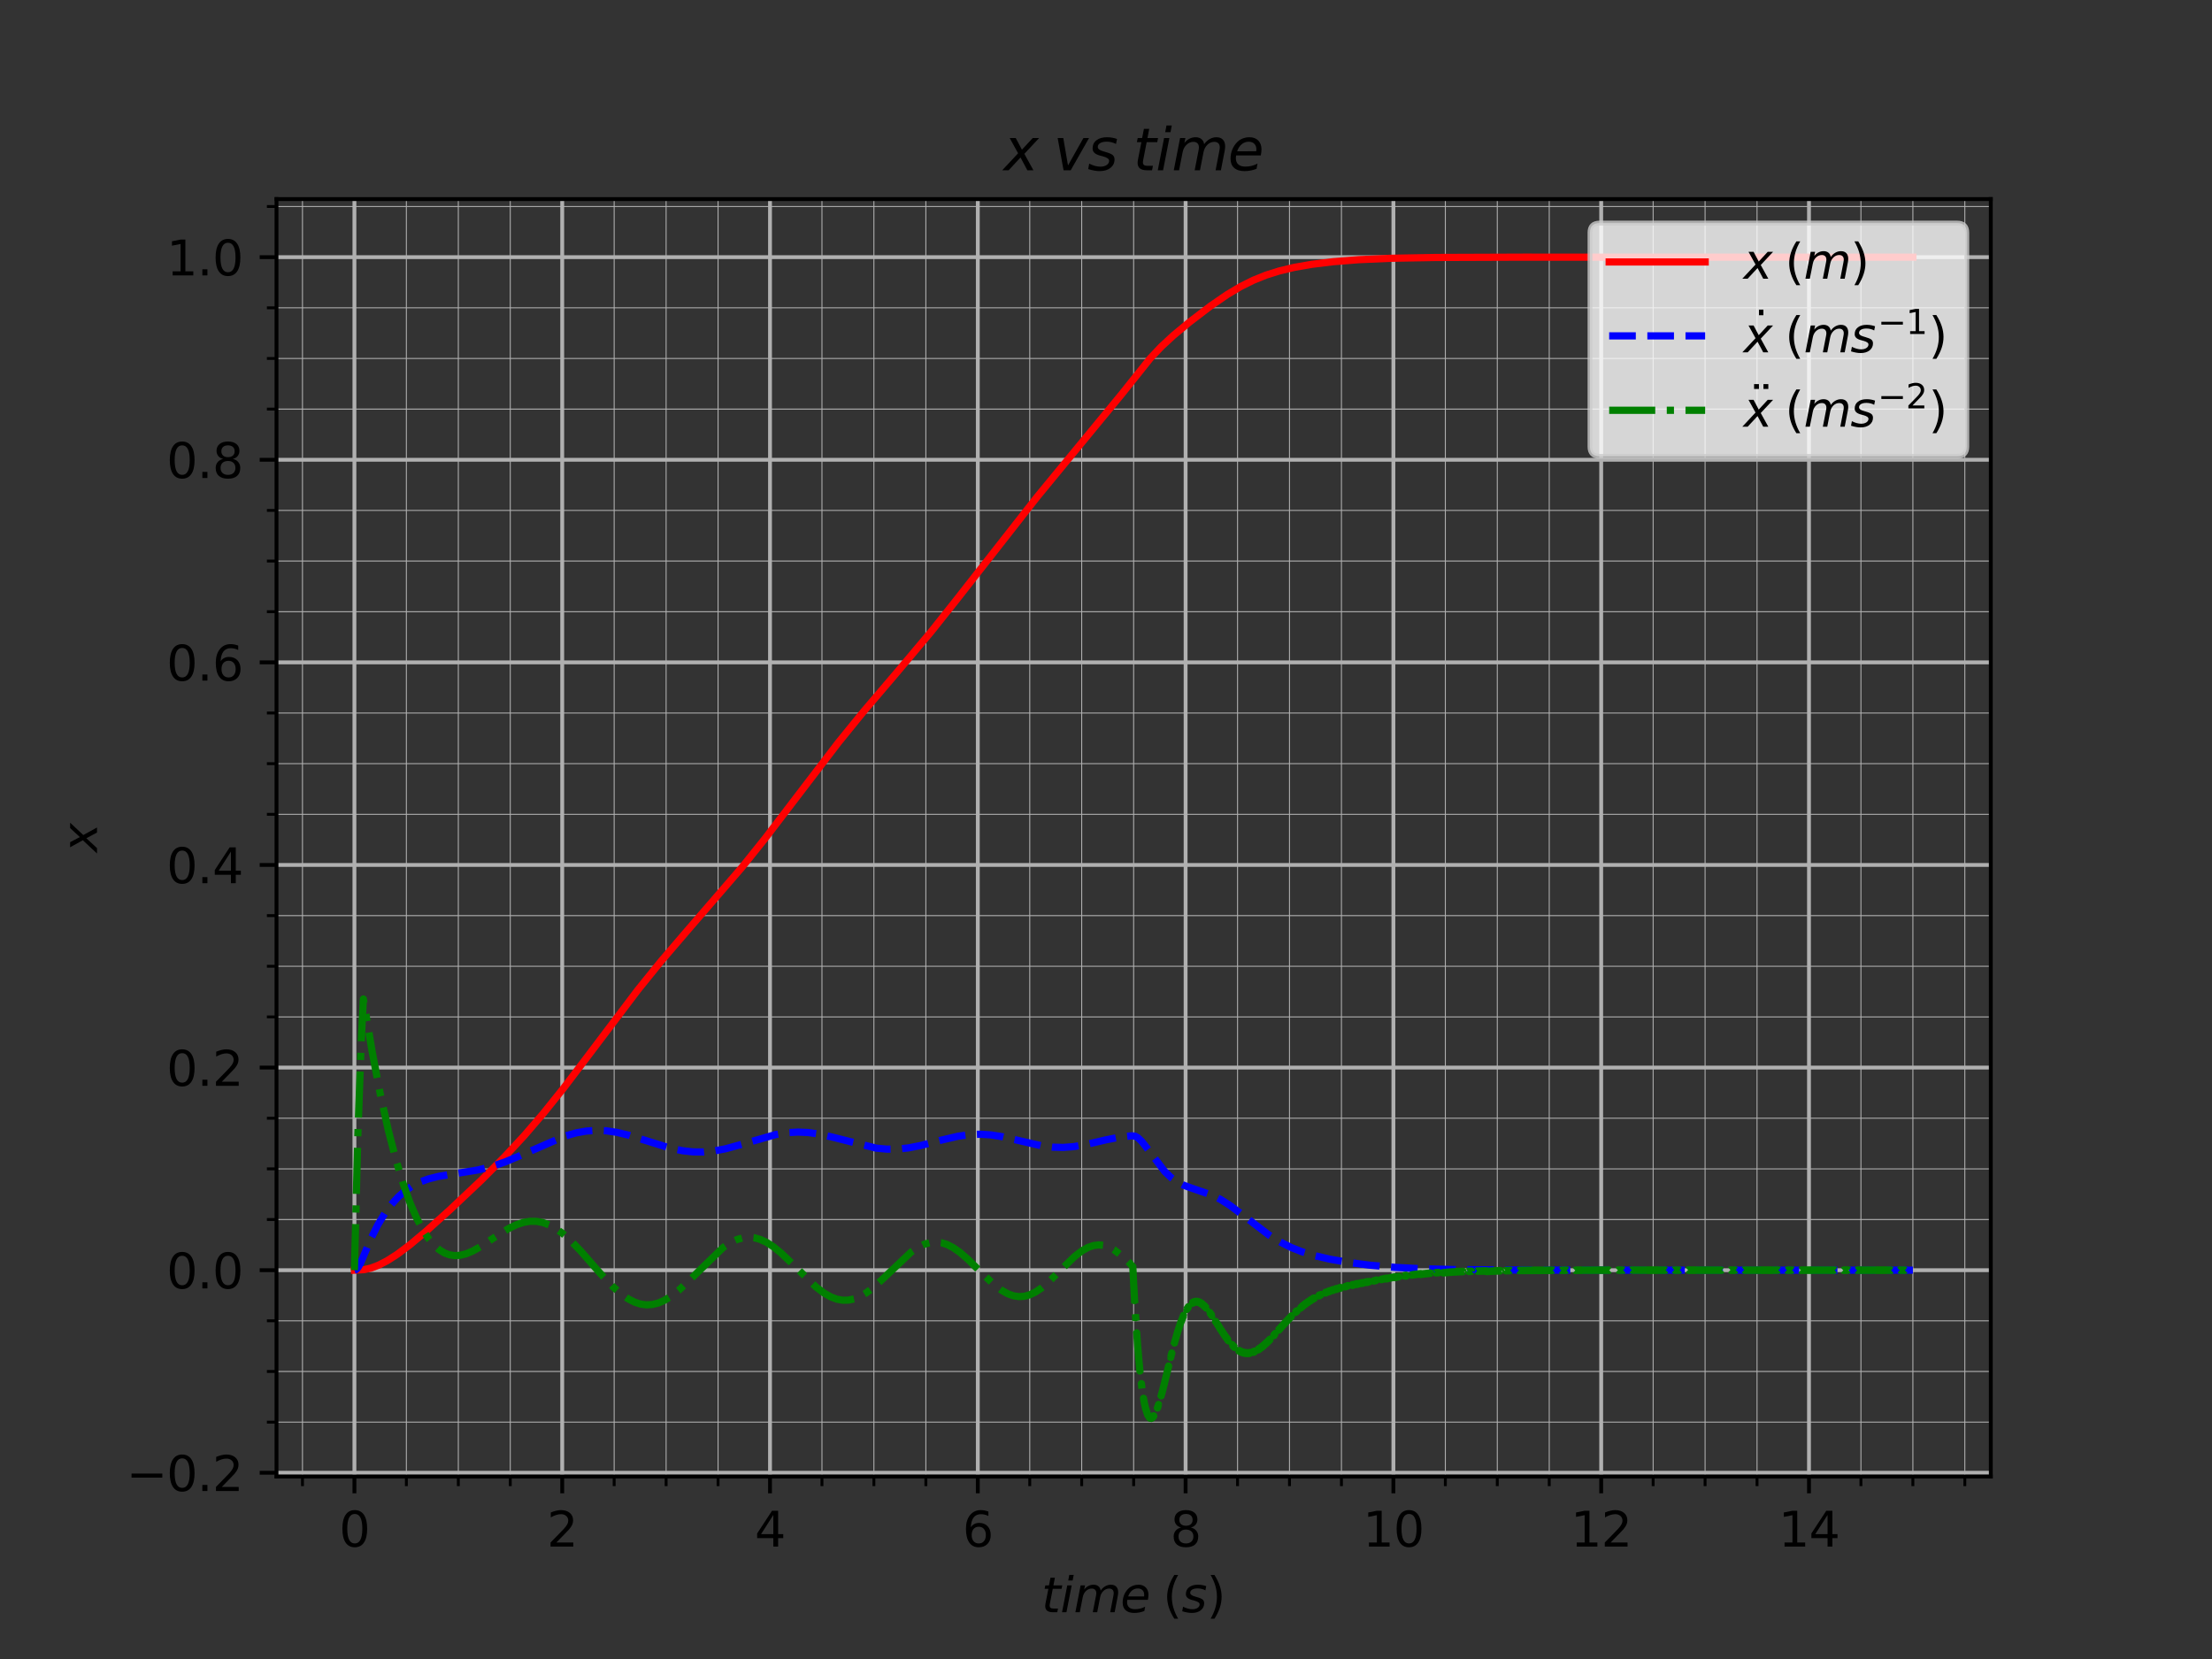 <?xml version="1.0" encoding="utf-8" standalone="no"?>
<!DOCTYPE svg PUBLIC "-//W3C//DTD SVG 1.1//EN"
  "http://www.w3.org/Graphics/SVG/1.1/DTD/svg11.dtd">
<svg xmlns:xlink="http://www.w3.org/1999/xlink" width="460.8pt" height="345.6pt" viewBox="0 0 460.8 345.6" xmlns="http://www.w3.org/2000/svg" version="1.1">
 <rect x="0" y="0" width="460.8" height="345.6" fill="#333333" stroke="none"/>
 <defs>
  <style type="text/css">*{stroke-linejoin: round; stroke-linecap: butt}</style>
 </defs>
 <g id="figure_1">
  <g id="patch_1">
   <path d="M 0 345.6 
L 460.8 345.6 
L 460.8 0 
L 0 0 
L 0 345.6 
z
" style="fill: none"/>
  </g>
  <g id="axes_1">
   <g id="patch_2">
    <path d="M 57.6 307.584 
L 414.72 307.584 
L 414.72 41.472 
L 57.6 41.472 
L 57.6 307.584 
z
" style="fill: none"/>
   </g>
   <g id="matplotlib.axis_1">
    <g id="xtick_1">
     <g id="line2d_1">
      <path d="M 73.833 307.584 
L 73.833 41.472 
" clip-path="url(#p9444a6814b)" style="fill: none; stroke: #b0b0b0; stroke-width: 0.8; stroke-linecap: square"/>
     </g>
     <g id="line2d_2">
      <defs>
       <path id="m2bc92f3c64" d="M 0 0 
L 0 3.5 
" style="stroke: #000000; stroke-width: 0.8"/>
      </defs>
      <g>
       <use xlink:href="#m2bc92f3c64" x="73.833" y="307.584" style="stroke: #000000; stroke-width: 0.8"/>
      </g>
     </g>
     <g id="text_1">
      <!-- 0 -->
      <g transform="translate(70.651 322.182) scale(0.1 -0.1)">
       <defs>
        <path id="DejaVuSans-30" d="M 2034 4250 
Q 1547 4250 1301 3770 
Q 1056 3291 1056 2328 
Q 1056 1369 1301 889 
Q 1547 409 2034 409 
Q 2525 409 2770 889 
Q 3016 1369 3016 2328 
Q 3016 3291 2770 3770 
Q 2525 4250 2034 4250 
z
M 2034 4750 
Q 2819 4750 3233 4129 
Q 3647 3509 3647 2328 
Q 3647 1150 3233 529 
Q 2819 -91 2034 -91 
Q 1250 -91 836 529 
Q 422 1150 422 2328 
Q 422 3509 836 4129 
Q 1250 4750 2034 4750 
z
" transform="scale(0.016)"/>
       </defs>
       <use xlink:href="#DejaVuSans-30"/>
      </g>
     </g>
    </g>
    <g id="xtick_2">
     <g id="line2d_3">
      <path d="M 117.12 307.584 
L 117.12 41.472 
" clip-path="url(#p9444a6814b)" style="fill: none; stroke: #b0b0b0; stroke-width: 0.8; stroke-linecap: square"/>
     </g>
     <g id="line2d_4">
      <g>
       <use xlink:href="#m2bc92f3c64" x="117.12" y="307.584" style="stroke: #000000; stroke-width: 0.8"/>
      </g>
     </g>
     <g id="text_2">
      <!-- 2 -->
      <g transform="translate(113.939 322.182) scale(0.1 -0.1)">
       <defs>
        <path id="DejaVuSans-32" d="M 1228 531 
L 3431 531 
L 3431 0 
L 469 0 
L 469 531 
Q 828 903 1448 1529 
Q 2069 2156 2228 2338 
Q 2531 2678 2651 2914 
Q 2772 3150 2772 3378 
Q 2772 3750 2511 3984 
Q 2250 4219 1831 4219 
Q 1534 4219 1204 4116 
Q 875 4013 500 3803 
L 500 4441 
Q 881 4594 1212 4672 
Q 1544 4750 1819 4750 
Q 2544 4750 2975 4387 
Q 3406 4025 3406 3419 
Q 3406 3131 3298 2873 
Q 3191 2616 2906 2266 
Q 2828 2175 2409 1742 
Q 1991 1309 1228 531 
z
" transform="scale(0.016)"/>
       </defs>
       <use xlink:href="#DejaVuSans-32"/>
      </g>
     </g>
    </g>
    <g id="xtick_3">
     <g id="line2d_5">
      <path d="M 160.407 307.584 
L 160.407 41.472 
" clip-path="url(#p9444a6814b)" style="fill: none; stroke: #b0b0b0; stroke-width: 0.8; stroke-linecap: square"/>
     </g>
     <g id="line2d_6">
      <g>
       <use xlink:href="#m2bc92f3c64" x="160.407" y="307.584" style="stroke: #000000; stroke-width: 0.8"/>
      </g>
     </g>
     <g id="text_3">
      <!-- 4 -->
      <g transform="translate(157.226 322.182) scale(0.1 -0.1)">
       <defs>
        <path id="DejaVuSans-34" d="M 2419 4116 
L 825 1625 
L 2419 1625 
L 2419 4116 
z
M 2253 4666 
L 3047 4666 
L 3047 1625 
L 3713 1625 
L 3713 1100 
L 3047 1100 
L 3047 0 
L 2419 0 
L 2419 1100 
L 313 1100 
L 313 1709 
L 2253 4666 
z
" transform="scale(0.016)"/>
       </defs>
       <use xlink:href="#DejaVuSans-34"/>
      </g>
     </g>
    </g>
    <g id="xtick_4">
     <g id="line2d_7">
      <path d="M 203.695 307.584 
L 203.695 41.472 
" clip-path="url(#p9444a6814b)" style="fill: none; stroke: #b0b0b0; stroke-width: 0.8; stroke-linecap: square"/>
     </g>
     <g id="line2d_8">
      <g>
       <use xlink:href="#m2bc92f3c64" x="203.695" y="307.584" style="stroke: #000000; stroke-width: 0.8"/>
      </g>
     </g>
     <g id="text_4">
      <!-- 6 -->
      <g transform="translate(200.513 322.182) scale(0.1 -0.1)">
       <defs>
        <path id="DejaVuSans-36" d="M 2113 2584 
Q 1688 2584 1439 2293 
Q 1191 2003 1191 1497 
Q 1191 994 1439 701 
Q 1688 409 2113 409 
Q 2538 409 2786 701 
Q 3034 994 3034 1497 
Q 3034 2003 2786 2293 
Q 2538 2584 2113 2584 
z
M 3366 4563 
L 3366 3988 
Q 3128 4100 2886 4159 
Q 2644 4219 2406 4219 
Q 1781 4219 1451 3797 
Q 1122 3375 1075 2522 
Q 1259 2794 1537 2939 
Q 1816 3084 2150 3084 
Q 2853 3084 3261 2657 
Q 3669 2231 3669 1497 
Q 3669 778 3244 343 
Q 2819 -91 2113 -91 
Q 1303 -91 875 529 
Q 447 1150 447 2328 
Q 447 3434 972 4092 
Q 1497 4750 2381 4750 
Q 2619 4750 2861 4703 
Q 3103 4656 3366 4563 
z
" transform="scale(0.016)"/>
       </defs>
       <use xlink:href="#DejaVuSans-36"/>
      </g>
     </g>
    </g>
    <g id="xtick_5">
     <g id="line2d_9">
      <path d="M 246.982 307.584 
L 246.982 41.472 
" clip-path="url(#p9444a6814b)" style="fill: none; stroke: #b0b0b0; stroke-width: 0.8; stroke-linecap: square"/>
     </g>
     <g id="line2d_10">
      <g>
       <use xlink:href="#m2bc92f3c64" x="246.982" y="307.584" style="stroke: #000000; stroke-width: 0.8"/>
      </g>
     </g>
     <g id="text_5">
      <!-- 8 -->
      <g transform="translate(243.801 322.182) scale(0.1 -0.1)">
       <defs>
        <path id="DejaVuSans-38" d="M 2034 2216 
Q 1584 2216 1326 1975 
Q 1069 1734 1069 1313 
Q 1069 891 1326 650 
Q 1584 409 2034 409 
Q 2484 409 2743 651 
Q 3003 894 3003 1313 
Q 3003 1734 2745 1975 
Q 2488 2216 2034 2216 
z
M 1403 2484 
Q 997 2584 770 2862 
Q 544 3141 544 3541 
Q 544 4100 942 4425 
Q 1341 4750 2034 4750 
Q 2731 4750 3128 4425 
Q 3525 4100 3525 3541 
Q 3525 3141 3298 2862 
Q 3072 2584 2669 2484 
Q 3125 2378 3379 2068 
Q 3634 1759 3634 1313 
Q 3634 634 3220 271 
Q 2806 -91 2034 -91 
Q 1263 -91 848 271 
Q 434 634 434 1313 
Q 434 1759 690 2068 
Q 947 2378 1403 2484 
z
M 1172 3481 
Q 1172 3119 1398 2916 
Q 1625 2713 2034 2713 
Q 2441 2713 2670 2916 
Q 2900 3119 2900 3481 
Q 2900 3844 2670 4047 
Q 2441 4250 2034 4250 
Q 1625 4250 1398 4047 
Q 1172 3844 1172 3481 
z
" transform="scale(0.016)"/>
       </defs>
       <use xlink:href="#DejaVuSans-38"/>
      </g>
     </g>
    </g>
    <g id="xtick_6">
     <g id="line2d_11">
      <path d="M 290.269 307.584 
L 290.269 41.472 
" clip-path="url(#p9444a6814b)" style="fill: none; stroke: #b0b0b0; stroke-width: 0.8; stroke-linecap: square"/>
     </g>
     <g id="line2d_12">
      <g>
       <use xlink:href="#m2bc92f3c64" x="290.269" y="307.584" style="stroke: #000000; stroke-width: 0.8"/>
      </g>
     </g>
     <g id="text_6">
      <!-- 10 -->
      <g transform="translate(283.907 322.182) scale(0.1 -0.1)">
       <defs>
        <path id="DejaVuSans-31" d="M 794 531 
L 1825 531 
L 1825 4091 
L 703 3866 
L 703 4441 
L 1819 4666 
L 2450 4666 
L 2450 531 
L 3481 531 
L 3481 0 
L 794 0 
L 794 531 
z
" transform="scale(0.016)"/>
       </defs>
       <use xlink:href="#DejaVuSans-31"/>
       <use xlink:href="#DejaVuSans-30" x="63.623"/>
      </g>
     </g>
    </g>
    <g id="xtick_7">
     <g id="line2d_13">
      <path d="M 333.556 307.584 
L 333.556 41.472 
" clip-path="url(#p9444a6814b)" style="fill: none; stroke: #b0b0b0; stroke-width: 0.8; stroke-linecap: square"/>
     </g>
     <g id="line2d_14">
      <g>
       <use xlink:href="#m2bc92f3c64" x="333.556" y="307.584" style="stroke: #000000; stroke-width: 0.8"/>
      </g>
     </g>
     <g id="text_7">
      <!-- 12 -->
      <g transform="translate(327.194 322.182) scale(0.1 -0.1)">
       <use xlink:href="#DejaVuSans-31"/>
       <use xlink:href="#DejaVuSans-32" x="63.623"/>
      </g>
     </g>
    </g>
    <g id="xtick_8">
     <g id="line2d_15">
      <path d="M 376.844 307.584 
L 376.844 41.472 
" clip-path="url(#p9444a6814b)" style="fill: none; stroke: #b0b0b0; stroke-width: 0.8; stroke-linecap: square"/>
     </g>
     <g id="line2d_16">
      <g>
       <use xlink:href="#m2bc92f3c64" x="376.844" y="307.584" style="stroke: #000000; stroke-width: 0.8"/>
      </g>
     </g>
     <g id="text_8">
      <!-- 14 -->
      <g transform="translate(370.481 322.182) scale(0.1 -0.1)">
       <use xlink:href="#DejaVuSans-31"/>
       <use xlink:href="#DejaVuSans-34" x="63.623"/>
      </g>
     </g>
    </g>
    <g id="xtick_9">
     <g id="line2d_17">
      <path d="M 63.011 307.584 
L 63.011 41.472 
" clip-path="url(#p9444a6814b)" style="fill: none; stroke: #b0b0b0; stroke-width: 0.2; stroke-linecap: square"/>
     </g>
     <g id="line2d_18">
      <defs>
       <path id="mdfe6abac70" d="M 0 0 
L 0 2 
" style="stroke: #000000; stroke-width: 0.6"/>
      </defs>
      <g>
       <use xlink:href="#mdfe6abac70" x="63.011" y="307.584" style="stroke: #000000; stroke-width: 0.6"/>
      </g>
     </g>
    </g>
    <g id="xtick_10">
     <g id="line2d_19">
      <path d="M 84.655 307.584 
L 84.655 41.472 
" clip-path="url(#p9444a6814b)" style="fill: none; stroke: #b0b0b0; stroke-width: 0.2; stroke-linecap: square"/>
     </g>
     <g id="line2d_20">
      <g>
       <use xlink:href="#mdfe6abac70" x="84.655" y="307.584" style="stroke: #000000; stroke-width: 0.6"/>
      </g>
     </g>
    </g>
    <g id="xtick_11">
     <g id="line2d_21">
      <path d="M 95.476 307.584 
L 95.476 41.472 
" clip-path="url(#p9444a6814b)" style="fill: none; stroke: #b0b0b0; stroke-width: 0.2; stroke-linecap: square"/>
     </g>
     <g id="line2d_22">
      <g>
       <use xlink:href="#mdfe6abac70" x="95.476" y="307.584" style="stroke: #000000; stroke-width: 0.6"/>
      </g>
     </g>
    </g>
    <g id="xtick_12">
     <g id="line2d_23">
      <path d="M 106.298 307.584 
L 106.298 41.472 
" clip-path="url(#p9444a6814b)" style="fill: none; stroke: #b0b0b0; stroke-width: 0.2; stroke-linecap: square"/>
     </g>
     <g id="line2d_24">
      <g>
       <use xlink:href="#mdfe6abac70" x="106.298" y="307.584" style="stroke: #000000; stroke-width: 0.6"/>
      </g>
     </g>
    </g>
    <g id="xtick_13">
     <g id="line2d_25">
      <path d="M 127.942 307.584 
L 127.942 41.472 
" clip-path="url(#p9444a6814b)" style="fill: none; stroke: #b0b0b0; stroke-width: 0.2; stroke-linecap: square"/>
     </g>
     <g id="line2d_26">
      <g>
       <use xlink:href="#mdfe6abac70" x="127.942" y="307.584" style="stroke: #000000; stroke-width: 0.6"/>
      </g>
     </g>
    </g>
    <g id="xtick_14">
     <g id="line2d_27">
      <path d="M 138.764 307.584 
L 138.764 41.472 
" clip-path="url(#p9444a6814b)" style="fill: none; stroke: #b0b0b0; stroke-width: 0.2; stroke-linecap: square"/>
     </g>
     <g id="line2d_28">
      <g>
       <use xlink:href="#mdfe6abac70" x="138.764" y="307.584" style="stroke: #000000; stroke-width: 0.6"/>
      </g>
     </g>
    </g>
    <g id="xtick_15">
     <g id="line2d_29">
      <path d="M 149.585 307.584 
L 149.585 41.472 
" clip-path="url(#p9444a6814b)" style="fill: none; stroke: #b0b0b0; stroke-width: 0.2; stroke-linecap: square"/>
     </g>
     <g id="line2d_30">
      <g>
       <use xlink:href="#mdfe6abac70" x="149.585" y="307.584" style="stroke: #000000; stroke-width: 0.6"/>
      </g>
     </g>
    </g>
    <g id="xtick_16">
     <g id="line2d_31">
      <path d="M 171.229 307.584 
L 171.229 41.472 
" clip-path="url(#p9444a6814b)" style="fill: none; stroke: #b0b0b0; stroke-width: 0.2; stroke-linecap: square"/>
     </g>
     <g id="line2d_32">
      <g>
       <use xlink:href="#mdfe6abac70" x="171.229" y="307.584" style="stroke: #000000; stroke-width: 0.6"/>
      </g>
     </g>
    </g>
    <g id="xtick_17">
     <g id="line2d_33">
      <path d="M 182.051 307.584 
L 182.051 41.472 
" clip-path="url(#p9444a6814b)" style="fill: none; stroke: #b0b0b0; stroke-width: 0.2; stroke-linecap: square"/>
     </g>
     <g id="line2d_34">
      <g>
       <use xlink:href="#mdfe6abac70" x="182.051" y="307.584" style="stroke: #000000; stroke-width: 0.6"/>
      </g>
     </g>
    </g>
    <g id="xtick_18">
     <g id="line2d_35">
      <path d="M 192.873 307.584 
L 192.873 41.472 
" clip-path="url(#p9444a6814b)" style="fill: none; stroke: #b0b0b0; stroke-width: 0.2; stroke-linecap: square"/>
     </g>
     <g id="line2d_36">
      <g>
       <use xlink:href="#mdfe6abac70" x="192.873" y="307.584" style="stroke: #000000; stroke-width: 0.6"/>
      </g>
     </g>
    </g>
    <g id="xtick_19">
     <g id="line2d_37">
      <path d="M 214.516 307.584 
L 214.516 41.472 
" clip-path="url(#p9444a6814b)" style="fill: none; stroke: #b0b0b0; stroke-width: 0.2; stroke-linecap: square"/>
     </g>
     <g id="line2d_38">
      <g>
       <use xlink:href="#mdfe6abac70" x="214.516" y="307.584" style="stroke: #000000; stroke-width: 0.6"/>
      </g>
     </g>
    </g>
    <g id="xtick_20">
     <g id="line2d_39">
      <path d="M 225.338 307.584 
L 225.338 41.472 
" clip-path="url(#p9444a6814b)" style="fill: none; stroke: #b0b0b0; stroke-width: 0.2; stroke-linecap: square"/>
     </g>
     <g id="line2d_40">
      <g>
       <use xlink:href="#mdfe6abac70" x="225.338" y="307.584" style="stroke: #000000; stroke-width: 0.6"/>
      </g>
     </g>
    </g>
    <g id="xtick_21">
     <g id="line2d_41">
      <path d="M 236.16 307.584 
L 236.16 41.472 
" clip-path="url(#p9444a6814b)" style="fill: none; stroke: #b0b0b0; stroke-width: 0.2; stroke-linecap: square"/>
     </g>
     <g id="line2d_42">
      <g>
       <use xlink:href="#mdfe6abac70" x="236.16" y="307.584" style="stroke: #000000; stroke-width: 0.6"/>
      </g>
     </g>
    </g>
    <g id="xtick_22">
     <g id="line2d_43">
      <path d="M 257.804 307.584 
L 257.804 41.472 
" clip-path="url(#p9444a6814b)" style="fill: none; stroke: #b0b0b0; stroke-width: 0.2; stroke-linecap: square"/>
     </g>
     <g id="line2d_44">
      <g>
       <use xlink:href="#mdfe6abac70" x="257.804" y="307.584" style="stroke: #000000; stroke-width: 0.6"/>
      </g>
     </g>
    </g>
    <g id="xtick_23">
     <g id="line2d_45">
      <path d="M 268.625 307.584 
L 268.625 41.472 
" clip-path="url(#p9444a6814b)" style="fill: none; stroke: #b0b0b0; stroke-width: 0.2; stroke-linecap: square"/>
     </g>
     <g id="line2d_46">
      <g>
       <use xlink:href="#mdfe6abac70" x="268.625" y="307.584" style="stroke: #000000; stroke-width: 0.6"/>
      </g>
     </g>
    </g>
    <g id="xtick_24">
     <g id="line2d_47">
      <path d="M 279.447 307.584 
L 279.447 41.472 
" clip-path="url(#p9444a6814b)" style="fill: none; stroke: #b0b0b0; stroke-width: 0.2; stroke-linecap: square"/>
     </g>
     <g id="line2d_48">
      <g>
       <use xlink:href="#mdfe6abac70" x="279.447" y="307.584" style="stroke: #000000; stroke-width: 0.6"/>
      </g>
     </g>
    </g>
    <g id="xtick_25">
     <g id="line2d_49">
      <path d="M 301.091 307.584 
L 301.091 41.472 
" clip-path="url(#p9444a6814b)" style="fill: none; stroke: #b0b0b0; stroke-width: 0.2; stroke-linecap: square"/>
     </g>
     <g id="line2d_50">
      <g>
       <use xlink:href="#mdfe6abac70" x="301.091" y="307.584" style="stroke: #000000; stroke-width: 0.6"/>
      </g>
     </g>
    </g>
    <g id="xtick_26">
     <g id="line2d_51">
      <path d="M 311.913 307.584 
L 311.913 41.472 
" clip-path="url(#p9444a6814b)" style="fill: none; stroke: #b0b0b0; stroke-width: 0.2; stroke-linecap: square"/>
     </g>
     <g id="line2d_52">
      <g>
       <use xlink:href="#mdfe6abac70" x="311.913" y="307.584" style="stroke: #000000; stroke-width: 0.6"/>
      </g>
     </g>
    </g>
    <g id="xtick_27">
     <g id="line2d_53">
      <path d="M 322.735 307.584 
L 322.735 41.472 
" clip-path="url(#p9444a6814b)" style="fill: none; stroke: #b0b0b0; stroke-width: 0.2; stroke-linecap: square"/>
     </g>
     <g id="line2d_54">
      <g>
       <use xlink:href="#mdfe6abac70" x="322.735" y="307.584" style="stroke: #000000; stroke-width: 0.6"/>
      </g>
     </g>
    </g>
    <g id="xtick_28">
     <g id="line2d_55">
      <path d="M 344.378 307.584 
L 344.378 41.472 
" clip-path="url(#p9444a6814b)" style="fill: none; stroke: #b0b0b0; stroke-width: 0.2; stroke-linecap: square"/>
     </g>
     <g id="line2d_56">
      <g>
       <use xlink:href="#mdfe6abac70" x="344.378" y="307.584" style="stroke: #000000; stroke-width: 0.6"/>
      </g>
     </g>
    </g>
    <g id="xtick_29">
     <g id="line2d_57">
      <path d="M 355.2 307.584 
L 355.2 41.472 
" clip-path="url(#p9444a6814b)" style="fill: none; stroke: #b0b0b0; stroke-width: 0.2; stroke-linecap: square"/>
     </g>
     <g id="line2d_58">
      <g>
       <use xlink:href="#mdfe6abac70" x="355.2" y="307.584" style="stroke: #000000; stroke-width: 0.6"/>
      </g>
     </g>
    </g>
    <g id="xtick_30">
     <g id="line2d_59">
      <path d="M 366.022 307.584 
L 366.022 41.472 
" clip-path="url(#p9444a6814b)" style="fill: none; stroke: #b0b0b0; stroke-width: 0.2; stroke-linecap: square"/>
     </g>
     <g id="line2d_60">
      <g>
       <use xlink:href="#mdfe6abac70" x="366.022" y="307.584" style="stroke: #000000; stroke-width: 0.6"/>
      </g>
     </g>
    </g>
    <g id="xtick_31">
     <g id="line2d_61">
      <path d="M 387.665 307.584 
L 387.665 41.472 
" clip-path="url(#p9444a6814b)" style="fill: none; stroke: #b0b0b0; stroke-width: 0.2; stroke-linecap: square"/>
     </g>
     <g id="line2d_62">
      <g>
       <use xlink:href="#mdfe6abac70" x="387.665" y="307.584" style="stroke: #000000; stroke-width: 0.6"/>
      </g>
     </g>
    </g>
    <g id="xtick_32">
     <g id="line2d_63">
      <path d="M 398.487 307.584 
L 398.487 41.472 
" clip-path="url(#p9444a6814b)" style="fill: none; stroke: #b0b0b0; stroke-width: 0.2; stroke-linecap: square"/>
     </g>
     <g id="line2d_64">
      <g>
       <use xlink:href="#mdfe6abac70" x="398.487" y="307.584" style="stroke: #000000; stroke-width: 0.6"/>
      </g>
     </g>
    </g>
    <g id="xtick_33">
     <g id="line2d_65">
      <path d="M 409.309 307.584 
L 409.309 41.472 
" clip-path="url(#p9444a6814b)" style="fill: none; stroke: #b0b0b0; stroke-width: 0.2; stroke-linecap: square"/>
     </g>
     <g id="line2d_66">
      <g>
       <use xlink:href="#mdfe6abac70" x="409.309" y="307.584" style="stroke: #000000; stroke-width: 0.6"/>
      </g>
     </g>
    </g>
    <g id="text_9">
     <!-- $time \; (s)$ -->
     <g transform="translate(216.96 335.861) scale(0.1 -0.1)">
      <defs>
       <path id="DejaVuSans-Oblique-74" d="M 2706 3500 
L 2619 3053 
L 1472 3053 
L 1100 1153 
Q 1081 1047 1072 975 
Q 1063 903 1063 863 
Q 1063 663 1183 572 
Q 1303 481 1569 481 
L 2150 481 
L 2053 0 
L 1503 0 
Q 991 0 739 200 
Q 488 400 488 806 
Q 488 878 497 964 
Q 506 1050 525 1153 
L 897 3053 
L 409 3053 
L 500 3500 
L 978 3500 
L 1172 4494 
L 1747 4494 
L 1556 3500 
L 2706 3500 
z
" transform="scale(0.016)"/>
       <path id="DejaVuSans-Oblique-69" d="M 1172 4863 
L 1747 4863 
L 1606 4134 
L 1031 4134 
L 1172 4863 
z
M 909 3500 
L 1484 3500 
L 800 0 
L 225 0 
L 909 3500 
z
" transform="scale(0.016)"/>
       <path id="DejaVuSans-Oblique-6d" d="M 5747 2113 
L 5338 0 
L 4763 0 
L 5166 2094 
Q 5191 2228 5203 2325 
Q 5216 2422 5216 2491 
Q 5216 2772 5059 2928 
Q 4903 3084 4622 3084 
Q 4203 3084 3875 2770 
Q 3547 2456 3450 1953 
L 3066 0 
L 2491 0 
L 2900 2094 
Q 2925 2209 2937 2307 
Q 2950 2406 2950 2484 
Q 2950 2769 2794 2926 
Q 2638 3084 2363 3084 
Q 1938 3084 1609 2770 
Q 1281 2456 1184 1953 
L 800 0 
L 225 0 
L 909 3500 
L 1484 3500 
L 1375 2956 
Q 1609 3263 1923 3423 
Q 2238 3584 2597 3584 
Q 2978 3584 3223 3384 
Q 3469 3184 3519 2828 
Q 3781 3197 4126 3390 
Q 4472 3584 4856 3584 
Q 5306 3584 5551 3325 
Q 5797 3066 5797 2591 
Q 5797 2488 5784 2364 
Q 5772 2241 5747 2113 
z
" transform="scale(0.016)"/>
       <path id="DejaVuSans-Oblique-65" d="M 3078 2063 
Q 3088 2113 3092 2166 
Q 3097 2219 3097 2272 
Q 3097 2653 2873 2875 
Q 2650 3097 2266 3097 
Q 1838 3097 1509 2826 
Q 1181 2556 1013 2059 
L 3078 2063 
z
M 3578 1613 
L 903 1613 
Q 884 1494 878 1425 
Q 872 1356 872 1306 
Q 872 872 1139 634 
Q 1406 397 1894 397 
Q 2269 397 2603 481 
Q 2938 566 3225 728 
L 3116 159 
Q 2806 34 2476 -28 
Q 2147 -91 1806 -91 
Q 1078 -91 686 257 
Q 294 606 294 1247 
Q 294 1794 489 2264 
Q 684 2734 1063 3103 
Q 1306 3334 1642 3459 
Q 1978 3584 2356 3584 
Q 2950 3584 3301 3228 
Q 3653 2872 3653 2272 
Q 3653 2128 3634 1964 
Q 3616 1800 3578 1613 
z
" transform="scale(0.016)"/>
       <path id="DejaVuSans-28" d="M 1984 4856 
Q 1566 4138 1362 3434 
Q 1159 2731 1159 2009 
Q 1159 1288 1364 580 
Q 1569 -128 1984 -844 
L 1484 -844 
Q 1016 -109 783 600 
Q 550 1309 550 2009 
Q 550 2706 781 3412 
Q 1013 4119 1484 4856 
L 1984 4856 
z
" transform="scale(0.016)"/>
       <path id="DejaVuSans-Oblique-73" d="M 3200 3397 
L 3091 2853 
Q 2863 2978 2609 3040 
Q 2356 3103 2088 3103 
Q 1634 3103 1373 2948 
Q 1113 2794 1113 2528 
Q 1113 2219 1719 2053 
Q 1766 2041 1788 2034 
L 1972 1978 
Q 2547 1819 2739 1644 
Q 2931 1469 2931 1166 
Q 2931 609 2489 259 
Q 2047 -91 1331 -91 
Q 1053 -91 747 -37 
Q 441 16 72 128 
L 184 722 
Q 500 559 806 475 
Q 1113 391 1394 391 
Q 1816 391 2080 572 
Q 2344 753 2344 1031 
Q 2344 1331 1650 1516 
L 1591 1531 
L 1394 1581 
Q 956 1697 753 1886 
Q 550 2075 550 2369 
Q 550 2928 970 3256 
Q 1391 3584 2113 3584 
Q 2397 3584 2667 3537 
Q 2938 3491 3200 3397 
z
" transform="scale(0.016)"/>
       <path id="DejaVuSans-29" d="M 513 4856 
L 1013 4856 
Q 1481 4119 1714 3412 
Q 1947 2706 1947 2009 
Q 1947 1309 1714 600 
Q 1481 -109 1013 -844 
L 513 -844 
Q 928 -128 1133 580 
Q 1338 1288 1338 2009 
Q 1338 2731 1133 3434 
Q 928 4138 513 4856 
z
" transform="scale(0.016)"/>
      </defs>
      <use xlink:href="#DejaVuSans-Oblique-74" transform="translate(0 0.016)"/>
      <use xlink:href="#DejaVuSans-Oblique-69" transform="translate(39.209 0.016)"/>
      <use xlink:href="#DejaVuSans-Oblique-6d" transform="translate(66.992 0.016)"/>
      <use xlink:href="#DejaVuSans-Oblique-65" transform="translate(164.404 0.016)"/>
      <use xlink:href="#DejaVuSans-28" transform="translate(252.987 0.016)"/>
      <use xlink:href="#DejaVuSans-Oblique-73" transform="translate(292.001 0.016)"/>
      <use xlink:href="#DejaVuSans-29" transform="translate(344.1 0.016)"/>
     </g>
    </g>
   </g>
   <g id="matplotlib.axis_2">
    <g id="ytick_1">
     <g id="line2d_67">
      <path d="M 57.6 306.804 
L 414.72 306.804 
" clip-path="url(#p9444a6814b)" style="fill: none; stroke: #b0b0b0; stroke-width: 0.8; stroke-linecap: square"/>
     </g>
     <g id="line2d_68">
      <defs>
       <path id="m21ea17f4dc" d="M 0 0 
L -3.5 0 
" style="stroke: #000000; stroke-width: 0.8"/>
      </defs>
      <g>
       <use xlink:href="#m21ea17f4dc" x="57.6" y="306.804" style="stroke: #000000; stroke-width: 0.8"/>
      </g>
     </g>
     <g id="text_10">
      <!-- −0.2 -->
      <g transform="translate(26.317 310.603) scale(0.1 -0.1)">
       <defs>
        <path id="DejaVuSans-2212" d="M 678 2272 
L 4684 2272 
L 4684 1741 
L 678 1741 
L 678 2272 
z
" transform="scale(0.016)"/>
        <path id="DejaVuSans-2e" d="M 684 794 
L 1344 794 
L 1344 0 
L 684 0 
L 684 794 
z
" transform="scale(0.016)"/>
       </defs>
       <use xlink:href="#DejaVuSans-2212"/>
       <use xlink:href="#DejaVuSans-30" x="83.789"/>
       <use xlink:href="#DejaVuSans-2e" x="147.412"/>
       <use xlink:href="#DejaVuSans-32" x="179.199"/>
      </g>
     </g>
    </g>
    <g id="ytick_2">
     <g id="line2d_69">
      <path d="M 57.6 264.599 
L 414.72 264.599 
" clip-path="url(#p9444a6814b)" style="fill: none; stroke: #b0b0b0; stroke-width: 0.8; stroke-linecap: square"/>
     </g>
     <g id="line2d_70">
      <g>
       <use xlink:href="#m21ea17f4dc" x="57.6" y="264.599" style="stroke: #000000; stroke-width: 0.8"/>
      </g>
     </g>
     <g id="text_11">
      <!-- 0.0 -->
      <g transform="translate(34.697 268.398) scale(0.1 -0.1)">
       <use xlink:href="#DejaVuSans-30"/>
       <use xlink:href="#DejaVuSans-2e" x="63.623"/>
       <use xlink:href="#DejaVuSans-30" x="95.41"/>
      </g>
     </g>
    </g>
    <g id="ytick_3">
     <g id="line2d_71">
      <path d="M 57.6 222.393 
L 414.72 222.393 
" clip-path="url(#p9444a6814b)" style="fill: none; stroke: #b0b0b0; stroke-width: 0.8; stroke-linecap: square"/>
     </g>
     <g id="line2d_72">
      <g>
       <use xlink:href="#m21ea17f4dc" x="57.6" y="222.393" style="stroke: #000000; stroke-width: 0.8"/>
      </g>
     </g>
     <g id="text_12">
      <!-- 0.2 -->
      <g transform="translate(34.697 226.192) scale(0.1 -0.1)">
       <use xlink:href="#DejaVuSans-30"/>
       <use xlink:href="#DejaVuSans-2e" x="63.623"/>
       <use xlink:href="#DejaVuSans-32" x="95.41"/>
      </g>
     </g>
    </g>
    <g id="ytick_4">
     <g id="line2d_73">
      <path d="M 57.6 180.188 
L 414.72 180.188 
" clip-path="url(#p9444a6814b)" style="fill: none; stroke: #b0b0b0; stroke-width: 0.8; stroke-linecap: square"/>
     </g>
     <g id="line2d_74">
      <g>
       <use xlink:href="#m21ea17f4dc" x="57.6" y="180.188" style="stroke: #000000; stroke-width: 0.8"/>
      </g>
     </g>
     <g id="text_13">
      <!-- 0.4 -->
      <g transform="translate(34.697 183.987) scale(0.1 -0.1)">
       <use xlink:href="#DejaVuSans-30"/>
       <use xlink:href="#DejaVuSans-2e" x="63.623"/>
       <use xlink:href="#DejaVuSans-34" x="95.41"/>
      </g>
     </g>
    </g>
    <g id="ytick_5">
     <g id="line2d_75">
      <path d="M 57.6 137.982 
L 414.72 137.982 
" clip-path="url(#p9444a6814b)" style="fill: none; stroke: #b0b0b0; stroke-width: 0.8; stroke-linecap: square"/>
     </g>
     <g id="line2d_76">
      <g>
       <use xlink:href="#m21ea17f4dc" x="57.6" y="137.982" style="stroke: #000000; stroke-width: 0.8"/>
      </g>
     </g>
     <g id="text_14">
      <!-- 0.6 -->
      <g transform="translate(34.697 141.781) scale(0.1 -0.1)">
       <use xlink:href="#DejaVuSans-30"/>
       <use xlink:href="#DejaVuSans-2e" x="63.623"/>
       <use xlink:href="#DejaVuSans-36" x="95.41"/>
      </g>
     </g>
    </g>
    <g id="ytick_6">
     <g id="line2d_77">
      <path d="M 57.6 95.777 
L 414.72 95.777 
" clip-path="url(#p9444a6814b)" style="fill: none; stroke: #b0b0b0; stroke-width: 0.8; stroke-linecap: square"/>
     </g>
     <g id="line2d_78">
      <g>
       <use xlink:href="#m21ea17f4dc" x="57.6" y="95.777" style="stroke: #000000; stroke-width: 0.8"/>
      </g>
     </g>
     <g id="text_15">
      <!-- 0.8 -->
      <g transform="translate(34.697 99.576) scale(0.1 -0.1)">
       <use xlink:href="#DejaVuSans-30"/>
       <use xlink:href="#DejaVuSans-2e" x="63.623"/>
       <use xlink:href="#DejaVuSans-38" x="95.41"/>
      </g>
     </g>
    </g>
    <g id="ytick_7">
     <g id="line2d_79">
      <path d="M 57.6 53.571 
L 414.72 53.571 
" clip-path="url(#p9444a6814b)" style="fill: none; stroke: #b0b0b0; stroke-width: 0.8; stroke-linecap: square"/>
     </g>
     <g id="line2d_80">
      <g>
       <use xlink:href="#m21ea17f4dc" x="57.6" y="53.571" style="stroke: #000000; stroke-width: 0.8"/>
      </g>
     </g>
     <g id="text_16">
      <!-- 1.0 -->
      <g transform="translate(34.697 57.37) scale(0.1 -0.1)">
       <use xlink:href="#DejaVuSans-31"/>
       <use xlink:href="#DejaVuSans-2e" x="63.623"/>
       <use xlink:href="#DejaVuSans-30" x="95.41"/>
      </g>
     </g>
    </g>
    <g id="ytick_8">
     <g id="line2d_81">
      <path d="M 57.6 296.253 
L 414.72 296.253 
" clip-path="url(#p9444a6814b)" style="fill: none; stroke: #b0b0b0; stroke-width: 0.2; stroke-linecap: square"/>
     </g>
     <g id="line2d_82">
      <defs>
       <path id="m3ec39ee045" d="M 0 0 
L -2 0 
" style="stroke: #000000; stroke-width: 0.6"/>
      </defs>
      <g>
       <use xlink:href="#m3ec39ee045" x="57.6" y="296.253" style="stroke: #000000; stroke-width: 0.6"/>
      </g>
     </g>
    </g>
    <g id="ytick_9">
     <g id="line2d_83">
      <path d="M 57.6 285.701 
L 414.72 285.701 
" clip-path="url(#p9444a6814b)" style="fill: none; stroke: #b0b0b0; stroke-width: 0.2; stroke-linecap: square"/>
     </g>
     <g id="line2d_84">
      <g>
       <use xlink:href="#m3ec39ee045" x="57.6" y="285.701" style="stroke: #000000; stroke-width: 0.6"/>
      </g>
     </g>
    </g>
    <g id="ytick_10">
     <g id="line2d_85">
      <path d="M 57.6 275.15 
L 414.72 275.15 
" clip-path="url(#p9444a6814b)" style="fill: none; stroke: #b0b0b0; stroke-width: 0.2; stroke-linecap: square"/>
     </g>
     <g id="line2d_86">
      <g>
       <use xlink:href="#m3ec39ee045" x="57.6" y="275.15" style="stroke: #000000; stroke-width: 0.6"/>
      </g>
     </g>
    </g>
    <g id="ytick_11">
     <g id="line2d_87">
      <path d="M 57.6 254.047 
L 414.72 254.047 
" clip-path="url(#p9444a6814b)" style="fill: none; stroke: #b0b0b0; stroke-width: 0.2; stroke-linecap: square"/>
     </g>
     <g id="line2d_88">
      <g>
       <use xlink:href="#m3ec39ee045" x="57.6" y="254.047" style="stroke: #000000; stroke-width: 0.6"/>
      </g>
     </g>
    </g>
    <g id="ytick_12">
     <g id="line2d_89">
      <path d="M 57.6 243.496 
L 414.72 243.496 
" clip-path="url(#p9444a6814b)" style="fill: none; stroke: #b0b0b0; stroke-width: 0.2; stroke-linecap: square"/>
     </g>
     <g id="line2d_90">
      <g>
       <use xlink:href="#m3ec39ee045" x="57.6" y="243.496" style="stroke: #000000; stroke-width: 0.6"/>
      </g>
     </g>
    </g>
    <g id="ytick_13">
     <g id="line2d_91">
      <path d="M 57.6 232.945 
L 414.72 232.945 
" clip-path="url(#p9444a6814b)" style="fill: none; stroke: #b0b0b0; stroke-width: 0.2; stroke-linecap: square"/>
     </g>
     <g id="line2d_92">
      <g>
       <use xlink:href="#m3ec39ee045" x="57.6" y="232.945" style="stroke: #000000; stroke-width: 0.6"/>
      </g>
     </g>
    </g>
    <g id="ytick_14">
     <g id="line2d_93">
      <path d="M 57.6 211.842 
L 414.72 211.842 
" clip-path="url(#p9444a6814b)" style="fill: none; stroke: #b0b0b0; stroke-width: 0.2; stroke-linecap: square"/>
     </g>
     <g id="line2d_94">
      <g>
       <use xlink:href="#m3ec39ee045" x="57.6" y="211.842" style="stroke: #000000; stroke-width: 0.6"/>
      </g>
     </g>
    </g>
    <g id="ytick_15">
     <g id="line2d_95">
      <path d="M 57.6 201.29 
L 414.72 201.29 
" clip-path="url(#p9444a6814b)" style="fill: none; stroke: #b0b0b0; stroke-width: 0.2; stroke-linecap: square"/>
     </g>
     <g id="line2d_96">
      <g>
       <use xlink:href="#m3ec39ee045" x="57.6" y="201.29" style="stroke: #000000; stroke-width: 0.6"/>
      </g>
     </g>
    </g>
    <g id="ytick_16">
     <g id="line2d_97">
      <path d="M 57.6 190.739 
L 414.72 190.739 
" clip-path="url(#p9444a6814b)" style="fill: none; stroke: #b0b0b0; stroke-width: 0.2; stroke-linecap: square"/>
     </g>
     <g id="line2d_98">
      <g>
       <use xlink:href="#m3ec39ee045" x="57.6" y="190.739" style="stroke: #000000; stroke-width: 0.6"/>
      </g>
     </g>
    </g>
    <g id="ytick_17">
     <g id="line2d_99">
      <path d="M 57.6 169.636 
L 414.72 169.636 
" clip-path="url(#p9444a6814b)" style="fill: none; stroke: #b0b0b0; stroke-width: 0.2; stroke-linecap: square"/>
     </g>
     <g id="line2d_100">
      <g>
       <use xlink:href="#m3ec39ee045" x="57.6" y="169.636" style="stroke: #000000; stroke-width: 0.6"/>
      </g>
     </g>
    </g>
    <g id="ytick_18">
     <g id="line2d_101">
      <path d="M 57.6 159.085 
L 414.72 159.085 
" clip-path="url(#p9444a6814b)" style="fill: none; stroke: #b0b0b0; stroke-width: 0.2; stroke-linecap: square"/>
     </g>
     <g id="line2d_102">
      <g>
       <use xlink:href="#m3ec39ee045" x="57.6" y="159.085" style="stroke: #000000; stroke-width: 0.6"/>
      </g>
     </g>
    </g>
    <g id="ytick_19">
     <g id="line2d_103">
      <path d="M 57.6 148.534 
L 414.72 148.534 
" clip-path="url(#p9444a6814b)" style="fill: none; stroke: #b0b0b0; stroke-width: 0.2; stroke-linecap: square"/>
     </g>
     <g id="line2d_104">
      <g>
       <use xlink:href="#m3ec39ee045" x="57.6" y="148.534" style="stroke: #000000; stroke-width: 0.6"/>
      </g>
     </g>
    </g>
    <g id="ytick_20">
     <g id="line2d_105">
      <path d="M 57.6 127.431 
L 414.72 127.431 
" clip-path="url(#p9444a6814b)" style="fill: none; stroke: #b0b0b0; stroke-width: 0.2; stroke-linecap: square"/>
     </g>
     <g id="line2d_106">
      <g>
       <use xlink:href="#m3ec39ee045" x="57.6" y="127.431" style="stroke: #000000; stroke-width: 0.6"/>
      </g>
     </g>
    </g>
    <g id="ytick_21">
     <g id="line2d_107">
      <path d="M 57.6 116.879 
L 414.72 116.879 
" clip-path="url(#p9444a6814b)" style="fill: none; stroke: #b0b0b0; stroke-width: 0.2; stroke-linecap: square"/>
     </g>
     <g id="line2d_108">
      <g>
       <use xlink:href="#m3ec39ee045" x="57.6" y="116.879" style="stroke: #000000; stroke-width: 0.6"/>
      </g>
     </g>
    </g>
    <g id="ytick_22">
     <g id="line2d_109">
      <path d="M 57.6 106.328 
L 414.72 106.328 
" clip-path="url(#p9444a6814b)" style="fill: none; stroke: #b0b0b0; stroke-width: 0.2; stroke-linecap: square"/>
     </g>
     <g id="line2d_110">
      <g>
       <use xlink:href="#m3ec39ee045" x="57.6" y="106.328" style="stroke: #000000; stroke-width: 0.6"/>
      </g>
     </g>
    </g>
    <g id="ytick_23">
     <g id="line2d_111">
      <path d="M 57.6 85.225 
L 414.72 85.225 
" clip-path="url(#p9444a6814b)" style="fill: none; stroke: #b0b0b0; stroke-width: 0.2; stroke-linecap: square"/>
     </g>
     <g id="line2d_112">
      <g>
       <use xlink:href="#m3ec39ee045" x="57.6" y="85.225" style="stroke: #000000; stroke-width: 0.6"/>
      </g>
     </g>
    </g>
    <g id="ytick_24">
     <g id="line2d_113">
      <path d="M 57.6 74.674 
L 414.72 74.674 
" clip-path="url(#p9444a6814b)" style="fill: none; stroke: #b0b0b0; stroke-width: 0.2; stroke-linecap: square"/>
     </g>
     <g id="line2d_114">
      <g>
       <use xlink:href="#m3ec39ee045" x="57.6" y="74.674" style="stroke: #000000; stroke-width: 0.6"/>
      </g>
     </g>
    </g>
    <g id="ytick_25">
     <g id="line2d_115">
      <path d="M 57.6 64.122 
L 414.72 64.122 
" clip-path="url(#p9444a6814b)" style="fill: none; stroke: #b0b0b0; stroke-width: 0.2; stroke-linecap: square"/>
     </g>
     <g id="line2d_116">
      <g>
       <use xlink:href="#m3ec39ee045" x="57.6" y="64.122" style="stroke: #000000; stroke-width: 0.6"/>
      </g>
     </g>
    </g>
    <g id="ytick_26">
     <g id="line2d_117">
      <path d="M 57.6 43.02 
L 414.72 43.02 
" clip-path="url(#p9444a6814b)" style="fill: none; stroke: #b0b0b0; stroke-width: 0.2; stroke-linecap: square"/>
     </g>
     <g id="line2d_118">
      <g>
       <use xlink:href="#m3ec39ee045" x="57.6" y="43.02" style="stroke: #000000; stroke-width: 0.6"/>
      </g>
     </g>
    </g>
    <g id="text_17">
     <!-- $x$ -->
     <g transform="translate(20.238 177.528) rotate(-90) scale(0.1 -0.1)">
      <defs>
       <path id="DejaVuSans-Oblique-78" d="M 3841 3500 
L 2234 1784 
L 3219 0 
L 2559 0 
L 1819 1388 
L 531 0 
L -166 0 
L 1556 1844 
L 641 3500 
L 1300 3500 
L 1972 2234 
L 3144 3500 
L 3841 3500 
z
" transform="scale(0.016)"/>
      </defs>
      <use xlink:href="#DejaVuSans-Oblique-78" transform="translate(0 0.312)"/>
     </g>
    </g>
   </g>
   <g id="line2d_119">
    <path d="M 73.833 264.599 
L 75.867 264.488 
L 77.283 264.162 
L 78.856 263.565 
L 80.646 262.641 
L 82.743 261.299 
L 85.308 259.38 
L 88.678 256.563 
L 93.702 252.047 
L 100.262 245.855 
L 105.151 240.95 
L 109.25 236.524 
L 113.179 231.953 
L 117.371 226.722 
L 122.771 219.598 
L 132.903 206.188 
L 137.768 200.178 
L 143.207 193.831 
L 154.533 180.715 
L 159.459 174.571 
L 165.613 166.505 
L 174.647 154.687 
L 179.874 148.255 
L 186.938 139.964 
L 193.979 131.589 
L 199.381 124.793 
L 216.073 103.486 
L 233.751 82.005 
L 239.632 74.633 
L 241.919 72.216 
L 244.456 69.867 
L 247.809 67.086 
L 252.187 63.743 
L 255.635 61.371 
L 258.468 59.685 
L 261.096 58.378 
L 263.721 57.32 
L 266.5 56.443 
L 269.608 55.7 
L 273.264 55.061 
L 277.701 54.52 
L 283.066 54.096 
L 289.685 53.806 
L 299.111 53.636 
L 317.289 53.57 
L 398.487 53.572 
L 398.487 53.572 
" clip-path="url(#p9444a6814b)" style="fill: none; stroke: #ff0000; stroke-width: 1.5; stroke-linecap: square"/>
   </g>
   <g id="line2d_120">
    <path d="M 73.833 264.599 
L 74.164 264.486 
L 74.558 264.092 
L 75.073 263.229 
L 75.776 261.571 
L 77.25 258.067 
L 78.696 255.187 
L 80.127 252.821 
L 81.549 250.889 
L 82.973 249.322 
L 84.419 248.056 
L 85.914 247.04 
L 87.503 246.23 
L 89.26 245.586 
L 91.345 245.067 
L 94.334 244.577 
L 99.623 243.715 
L 102.407 243.009 
L 105.142 242.083 
L 108.263 240.779 
L 117.711 236.657 
L 120.051 235.993 
L 122.18 235.617 
L 124.23 235.48 
L 126.295 235.566 
L 128.479 235.884 
L 130.961 236.478 
L 134.385 237.549 
L 139.599 239.168 
L 142.147 239.709 
L 144.391 239.962 
L 146.54 239.981 
L 148.726 239.775 
L 151.101 239.323 
L 154.025 238.526 
L 161.639 236.337 
L 164.028 235.957 
L 166.225 235.83 
L 168.4 235.929 
L 170.705 236.261 
L 173.422 236.887 
L 182.488 239.171 
L 184.769 239.39 
L 186.955 239.376 
L 189.213 239.136 
L 191.788 238.63 
L 195.972 237.539 
L 199.548 236.704 
L 201.985 236.364 
L 204.195 236.278 
L 206.4 236.417 
L 208.818 236.798 
L 212.09 237.563 
L 216.856 238.659 
L 219.271 238.971 
L 221.457 239.029 
L 223.659 238.864 
L 226.139 238.446 
L 230.357 237.459 
L 233.504 236.838 
L 235.803 236.611 
L 236.472 236.691 
L 237.065 237.035 
L 237.827 237.761 
L 238.909 239.126 
L 242.627 244.035 
L 243.958 245.301 
L 245.216 246.199 
L 246.581 246.905 
L 248.374 247.558 
L 252.455 248.958 
L 254.243 249.855 
L 256.239 251.122 
L 258.7 252.968 
L 264.336 257.27 
L 266.699 258.733 
L 268.954 259.866 
L 271.225 260.767 
L 273.809 261.561 
L 277.077 262.317 
L 280.889 262.979 
L 285.254 263.547 
L 290.693 264.022 
L 296.022 264.291 
L 302.918 264.469 
L 318.802 264.59 
L 398.487 264.599 
L 398.487 264.599 
" clip-path="url(#p9444a6814b)" style="fill: none; stroke-dasharray: 5.55,2.4; stroke-dashoffset: 0; stroke: #0000ff; stroke-width: 1.5"/>
   </g>
   <g id="line2d_121">
    <path d="M 73.833 264.599 
L 74.556 236.166 
L 75.25 217.023 
L 75.696 208.11 
L 75.74 208.376 
L 77.529 219.081 
L 79.237 227.997 
L 80.882 235.408 
L 82.466 241.551 
L 83.979 246.556 
L 85.416 250.569 
L 86.776 253.729 
L 88.061 256.176 
L 89.275 258.027 
L 90.429 259.394 
L 91.531 260.366 
L 92.598 261.019 
L 93.65 261.406 
L 94.717 261.563 
L 95.836 261.501 
L 97.054 261.206 
L 98.446 260.631 
L 100.164 259.668 
L 103.015 257.769 
L 105.854 255.973 
L 107.621 255.115 
L 109.121 254.628 
L 110.484 254.414 
L 111.781 254.434 
L 113.06 254.676 
L 114.363 255.153 
L 115.73 255.895 
L 117.217 256.963 
L 118.901 258.457 
L 120.968 260.606 
L 124.97 265.18 
L 127.518 267.89 
L 129.325 269.499 
L 130.853 270.573 
L 132.219 271.27 
L 133.485 271.671 
L 134.695 271.823 
L 135.887 271.75 
L 137.104 271.45 
L 138.383 270.901 
L 139.777 270.054 
L 141.363 268.818 
L 143.322 266.994 
L 150.644 259.877 
L 152.185 258.855 
L 153.546 258.211 
L 154.804 257.857 
L 156.005 257.747 
L 157.193 257.863 
L 158.407 258.207 
L 159.695 258.809 
L 161.111 259.723 
L 162.753 261.062 
L 164.907 263.126 
L 170.015 268.127 
L 171.679 269.383 
L 173.095 270.181 
L 174.37 270.652 
L 175.566 270.86 
L 176.731 270.838 
L 177.904 270.592 
L 179.133 270.102 
L 180.469 269.324 
L 181.997 268.164 
L 183.923 266.403 
L 189.853 260.782 
L 191.36 259.772 
L 192.669 259.154 
L 193.868 258.829 
L 195.011 258.746 
L 196.143 258.888 
L 197.308 259.262 
L 198.556 259.902 
L 199.957 260.88 
L 201.654 262.352 
L 204.443 265.121 
L 207.034 267.571 
L 208.636 268.787 
L 209.971 269.532 
L 211.164 269.95 
L 212.281 270.109 
L 213.369 270.039 
L 214.475 269.744 
L 215.648 269.194 
L 216.951 268.329 
L 218.499 267.021 
L 220.752 264.788 
L 223.853 261.757 
L 225.394 260.568 
L 226.669 259.855 
L 227.803 259.468 
L 228.864 259.337 
L 229.901 259.434 
L 230.961 259.759 
L 232.026 260.317 
L 234.188 262.005 
L 235.275 263.054 
L 235.983 263.92 
L 235.985 263.86 
L 236.141 266.934 
L 236.143 266.872 
L 236.203 268.135 
L 236.205 268.072 
L 236.359 270.937 
L 236.361 270.872 
L 236.428 272.033 
L 236.431 271.967 
L 236.58 274.507 
L 236.582 274.438 
L 236.651 275.621 
L 236.653 275.551 
L 236.801 277.725 
L 236.803 277.653 
L 236.876 278.783 
L 236.879 278.71 
L 237.024 280.736 
L 237.026 280.66 
L 237.106 281.654 
L 237.108 281.577 
L 237.249 283.348 
L 237.251 283.269 
L 237.333 284.273 
L 237.335 284.193 
L 237.469 285.615 
L 237.472 285.534 
L 237.554 286.432 
L 237.556 286.349 
L 237.686 287.573 
L 237.688 287.489 
L 237.775 288.32 
L 237.777 288.235 
L 237.907 289.309 
L 237.909 289.222 
L 238 289.982 
L 238.002 289.894 
L 238.127 290.801 
L 238.13 290.712 
L 238.22 291.377 
L 238.223 291.287 
L 238.348 292.067 
L 238.35 291.976 
L 238.446 292.569 
L 238.448 292.477 
L 238.569 293.122 
L 238.571 293.029 
L 238.666 293.538 
L 238.668 293.444 
L 238.788 293.877 
L 238.79 293.783 
L 238.889 294.221 
L 238.891 294.125 
L 239.008 294.559 
L 239.01 294.462 
L 239.11 294.825 
L 239.112 294.728 
L 239.227 294.973 
L 239.229 294.875 
L 239.333 295.17 
L 239.335 295.071 
L 239.448 295.339 
L 239.45 295.24 
L 239.556 295.368 
L 239.558 295.268 
L 239.632 295.471 
L 239.671 295.465 
L 239.781 295.329 
L 239.859 295.488 
L 239.855 295.29 
L 239.894 295.464 
L 240.008 295.264 
L 240.01 295.362 
L 240.116 295.146 
L 240.119 295.243 
L 240.134 295.325 
L 240.231 295.091 
L 240.233 295.189 
L 240.335 294.93 
L 240.337 295.027 
L 240.452 294.726 
L 240.454 294.822 
L 240.513 294.611 
L 240.56 294.716 
L 240.675 294.369 
L 240.677 294.464 
L 240.779 294.129 
L 240.781 294.224 
L 240.9 293.83 
L 240.902 293.925 
L 241.004 293.559 
L 241.006 293.654 
L 241.125 293.227 
L 241.127 293.321 
L 241.229 292.928 
L 241.231 293.023 
L 241.35 292.566 
L 241.352 292.66 
L 241.45 292.258 
L 241.452 292.352 
L 241.571 291.87 
L 241.573 291.964 
L 241.67 291.543 
L 241.673 291.637 
L 241.792 291.135 
L 241.794 291.228 
L 241.889 290.699 
L 241.891 290.792 
L 242.01 290.278 
L 242.012 290.371 
L 242.11 289.926 
L 242.112 290.019 
L 242.231 289.491 
L 242.233 289.584 
L 242.328 289.038 
L 242.331 289.131 
L 242.45 288.597 
L 242.452 288.69 
L 242.549 288.231 
L 242.551 288.324 
L 242.673 287.677 
L 242.675 287.769 
L 242.772 287.309 
L 242.774 287.402 
L 242.895 286.753 
L 242.898 286.845 
L 242.995 286.386 
L 242.997 286.479 
L 243.118 285.832 
L 243.121 285.924 
L 243.218 285.468 
L 243.22 285.56 
L 243.341 284.918 
L 243.344 285.011 
L 243.441 284.558 
L 243.443 284.651 
L 243.564 284.017 
L 243.566 284.11 
L 243.662 283.571 
L 243.664 283.664 
L 243.783 283.148 
L 243.785 283.241 
L 243.88 282.711 
L 243.882 282.804 
L 244.004 282.19 
L 244.006 282.283 
L 244.103 281.857 
L 244.105 281.951 
L 244.227 281.351 
L 244.229 281.445 
L 244.324 280.936 
L 244.326 281.03 
L 244.445 280.553 
L 244.447 280.646 
L 244.543 280.151 
L 244.545 280.245 
L 244.666 279.678 
L 244.668 279.772 
L 244.768 279.277 
L 244.77 279.371 
L 244.889 278.928 
L 244.891 279.023 
L 244.991 278.544 
L 244.993 278.639 
L 245.114 278.109 
L 245.116 278.204 
L 245.216 277.742 
L 245.218 277.837 
L 245.339 277.327 
L 245.341 277.423 
L 245.443 277.072 
L 245.558 276.701 
L 245.56 276.796 
L 245.659 276.369 
L 245.662 276.464 
L 245.778 276.008 
L 245.781 276.103 
L 245.88 275.693 
L 245.882 275.789 
L 245.999 275.354 
L 246.001 275.45 
L 246.103 275.154 
L 246.105 275.251 
L 246.222 274.837 
L 246.224 274.934 
L 246.324 274.561 
L 246.326 274.658 
L 246.443 274.265 
L 246.445 274.363 
L 246.545 274.008 
L 246.547 274.105 
L 246.664 273.734 
L 246.666 273.832 
L 246.768 273.593 
L 246.77 273.691 
L 246.887 273.342 
L 246.889 273.44 
L 246.993 273.117 
L 246.995 273.216 
L 247.112 272.888 
L 247.114 272.986 
L 247.218 272.683 
L 247.22 272.781 
L 247.335 272.578 
L 247.337 272.676 
L 247.441 272.392 
L 247.443 272.49 
L 247.56 272.206 
L 247.562 272.305 
L 247.666 272.038 
L 247.668 272.137 
L 247.778 271.976 
L 247.78 272.075 
L 247.884 271.826 
L 247.887 271.926 
L 247.999 271.682 
L 248.001 271.782 
L 248.107 271.649 
L 248.109 271.749 
L 248.222 271.524 
L 248.224 271.624 
L 248.328 271.408 
L 248.33 271.508 
L 248.441 271.4 
L 248.443 271.5 
L 248.451 271.299 
L 248.549 271.401 
L 248.631 271.205 
L 248.627 271.406 
L 248.661 271.209 
L 248.772 271.326 
L 248.824 271.135 
L 248.819 271.335 
L 248.884 271.151 
L 248.995 271.282 
L 249.021 271.089 
L 249.016 271.289 
L 249.107 271.122 
L 249.218 271.268 
L 249.239 271.077 
L 249.235 271.276 
L 249.33 271.122 
L 249.441 271.282 
L 249.471 271.098 
L 249.467 271.296 
L 249.553 271.149 
L 249.668 271.325 
L 249.733 271.168 
L 249.728 271.366 
L 249.78 271.204 
L 249.895 271.392 
L 249.897 271.294 
L 250.003 271.479 
L 250.005 271.38 
L 250.025 271.497 
L 250.029 271.299 
L 250.118 271.478 
L 250.12 271.38 
L 250.226 271.577 
L 250.228 271.478 
L 250.343 271.686 
L 250.386 271.527 
L 250.382 271.724 
L 250.456 271.597 
L 250.57 271.817 
L 250.572 271.719 
L 250.679 271.933 
L 250.681 271.834 
L 250.795 272.06 
L 250.886 271.96 
L 250.882 272.157 
L 250.908 271.986 
L 251.023 272.222 
L 251.025 272.124 
L 251.131 272.352 
L 251.133 272.255 
L 251.248 272.495 
L 251.25 272.398 
L 251.352 272.625 
L 251.354 272.527 
L 251.469 272.772 
L 251.471 272.674 
L 251.572 272.905 
L 251.575 272.807 
L 251.689 273.056 
L 251.691 272.959 
L 251.793 273.192 
L 251.795 273.095 
L 251.91 273.347 
L 251.912 273.249 
L 252.014 273.486 
L 252.016 273.388 
L 252.131 273.643 
L 252.133 273.546 
L 252.235 273.784 
L 252.237 273.687 
L 252.352 273.945 
L 252.354 273.847 
L 252.455 274.088 
L 252.458 273.991 
L 252.572 274.25 
L 252.575 274.153 
L 252.674 274.492 
L 252.676 274.394 
L 252.791 274.65 
L 252.793 274.552 
L 252.895 274.791 
L 252.897 274.694 
L 253.012 274.951 
L 253.014 274.853 
L 253.116 275.094 
L 253.118 274.996 
L 253.235 275.355 
L 253.237 275.258 
L 253.339 275.493 
L 253.341 275.396 
L 253.455 275.649 
L 253.458 275.551 
L 253.559 275.787 
L 253.561 275.69 
L 253.678 276.042 
L 253.681 275.944 
L 253.782 276.176 
L 253.784 276.078 
L 253.899 276.326 
L 253.901 276.228 
L 254.001 276.553 
L 254.003 276.455 
L 254.118 276.698 
L 254.12 276.6 
L 254.219 276.923 
L 254.222 276.825 
L 254.336 277.062 
L 254.338 276.963 
L 254.445 277.189 
L 254.447 277.091 
L 254.564 277.425 
L 254.566 277.327 
L 254.672 277.547 
L 254.674 277.449 
L 254.791 277.777 
L 254.793 277.679 
L 254.899 277.893 
L 254.901 277.795 
L 255.018 278.117 
L 255.02 278.018 
L 255.126 278.226 
L 255.128 278.127 
L 255.245 278.442 
L 255.248 278.344 
L 255.354 278.544 
L 255.356 278.446 
L 255.473 278.753 
L 255.475 278.654 
L 255.581 278.848 
L 255.583 278.749 
L 255.7 279.048 
L 255.702 278.949 
L 255.806 279.235 
L 255.808 279.136 
L 255.923 279.324 
L 255.925 279.225 
L 256.029 279.503 
L 256.031 279.403 
L 256.146 279.584 
L 256.148 279.485 
L 256.252 279.754 
L 256.254 279.655 
L 256.371 279.93 
L 256.373 279.83 
L 256.479 279.992 
L 256.481 279.893 
L 256.594 280.155 
L 256.596 280.056 
L 256.702 280.211 
L 256.704 280.111 
L 256.817 280.364 
L 256.819 280.264 
L 256.923 280.51 
L 256.925 280.41 
L 257.035 280.553 
L 257.037 280.454 
L 257.141 280.691 
L 257.144 280.591 
L 257.256 280.827 
L 257.258 280.727 
L 257.364 280.855 
L 257.366 280.756 
L 257.479 280.982 
L 257.481 280.881 
L 257.585 281.103 
L 257.587 281.002 
L 257.698 281.119 
L 257.7 281.018 
L 257.804 281.23 
L 257.806 281.13 
L 257.918 281.339 
L 257.975 281.34 
L 258.029 281.241 
L 258.068 281.442 
L 258.141 281.44 
L 258.226 281.336 
L 258.23 281.536 
L 258.249 281.434 
L 258.252 281.534 
L 258.358 281.424 
L 258.36 281.524 
L 258.384 281.421 
L 258.388 281.622 
L 258.468 281.509 
L 258.55 281.697 
L 258.546 281.497 
L 258.581 281.691 
L 258.691 281.566 
L 258.713 281.763 
L 258.708 281.563 
L 258.804 281.739 
L 258.866 281.621 
L 258.871 281.821 
L 258.912 281.707 
L 258.914 281.807 
L 259.02 281.672 
L 259.022 281.771 
L 259.024 281.67 
L 259.029 281.87 
L 259.13 281.731 
L 259.191 281.909 
L 259.187 281.709 
L 259.243 281.886 
L 259.345 281.741 
L 259.349 281.94 
L 259.351 281.839 
L 259.353 281.938 
L 259.459 281.786 
L 259.462 281.886 
L 259.507 281.763 
L 259.511 281.962 
L 259.57 281.83 
L 259.669 281.977 
L 259.665 281.778 
L 259.682 281.969 
L 259.793 281.803 
L 259.795 281.902 
L 259.827 281.783 
L 259.832 281.981 
L 259.907 281.832 
L 259.99 281.98 
L 259.985 281.782 
L 260.02 281.959 
L 260.135 281.779 
L 260.152 281.968 
L 260.148 281.77 
L 260.247 281.897 
L 260.31 281.75 
L 260.314 281.948 
L 260.36 281.812 
L 260.362 281.911 
L 260.468 281.726 
L 260.47 281.825 
L 260.472 281.723 
L 260.477 281.92 
L 260.583 281.731 
L 260.639 281.885 
L 260.635 281.688 
L 260.695 281.836 
L 260.797 281.646 
L 260.801 281.843 
L 260.808 281.736 
L 260.81 281.835 
L 260.916 281.636 
L 260.918 281.735 
L 260.964 281.592 
L 260.968 281.789 
L 261.031 281.628 
L 261.135 281.728 
L 261.13 281.532 
L 261.143 281.72 
L 261.258 281.503 
L 261.301 281.661 
L 261.297 281.464 
L 261.371 281.588 
L 261.468 281.385 
L 261.483 281.469 
L 261.485 281.568 
L 261.591 281.351 
L 261.593 281.45 
L 261.639 281.3 
L 261.643 281.496 
L 261.706 281.325 
L 261.708 281.423 
L 261.81 281.208 
L 261.819 281.399 
L 261.933 281.165 
L 261.99 281.301 
L 261.985 281.105 
L 262.046 281.233 
L 262.161 280.996 
L 262.165 281.192 
L 262.267 280.965 
L 262.269 281.063 
L 262.34 280.875 
L 262.344 281.071 
L 262.381 280.924 
L 262.383 281.021 
L 262.485 280.793 
L 262.487 280.89 
L 262.524 280.945 
L 262.6 280.746 
L 262.602 280.844 
L 262.704 280.612 
L 262.708 280.808 
L 262.823 280.555 
L 262.892 280.665 
L 262.888 280.47 
L 262.931 280.612 
L 263.046 280.357 
L 263.08 280.512 
L 263.152 280.313 
L 263.154 280.41 
L 263.264 280.159 
L 263.266 280.257 
L 263.269 280.354 
L 263.37 280.111 
L 263.373 280.209 
L 263.461 279.985 
L 263.485 280.052 
L 263.487 280.149 
L 263.589 279.904 
L 263.591 280.002 
L 263.658 279.807 
L 263.704 279.842 
L 263.706 279.939 
L 263.808 279.692 
L 263.81 279.79 
L 263.86 279.618 
L 263.864 279.813 
L 263.922 279.627 
L 263.924 279.725 
L 264.026 279.477 
L 264.028 279.574 
L 264.069 279.615 
L 264.141 279.409 
L 264.143 279.507 
L 264.245 279.257 
L 264.247 279.355 
L 264.279 279.408 
L 264.359 279.188 
L 264.362 279.285 
L 264.463 279.035 
L 264.466 279.132 
L 264.489 279.198 
L 264.578 278.964 
L 264.58 279.061 
L 264.682 278.81 
L 264.684 278.907 
L 264.708 278.972 
L 264.797 278.738 
L 264.799 278.835 
L 264.901 278.583 
L 264.903 278.68 
L 264.935 278.732 
L 265.015 278.51 
L 265.017 278.608 
L 265.119 278.355 
L 265.121 278.452 
L 265.162 278.491 
L 265.234 278.282 
L 265.236 278.379 
L 265.338 278.125 
L 265.34 278.223 
L 265.394 278.042 
L 265.398 278.236 
L 265.452 278.053 
L 265.455 278.15 
L 265.556 277.896 
L 265.559 277.994 
L 265.634 277.78 
L 265.671 277.824 
L 265.673 277.922 
L 265.775 277.667 
L 265.777 277.764 
L 265.883 277.506 
L 265.89 277.596 
L 265.892 277.694 
L 265.994 277.439 
L 265.996 277.536 
L 266.11 277.265 
L 266.141 277.421 
L 266.217 277.206 
L 266.219 277.303 
L 266.333 277.031 
L 266.336 277.129 
L 266.403 276.929 
L 266.442 277.072 
L 266.556 276.8 
L 266.558 276.898 
L 266.66 276.648 
L 266.662 276.745 
L 266.678 276.824 
L 266.775 276.578 
L 266.777 276.676 
L 266.879 276.426 
L 266.881 276.523 
L 266.957 276.313 
L 266.994 276.36 
L 266.996 276.457 
L 267.097 276.208 
L 267.1 276.305 
L 267.214 276.039 
L 267.253 276.185 
L 267.32 275.987 
L 267.323 276.084 
L 267.437 275.819 
L 267.439 275.917 
L 267.541 275.673 
L 267.543 275.77 
L 267.554 275.856 
L 267.656 275.61 
L 267.658 275.707 
L 267.76 275.464 
L 267.762 275.561 
L 267.864 275.32 
L 267.874 275.405 
L 267.877 275.503 
L 267.978 275.26 
L 267.98 275.357 
L 268.095 275.099 
L 268.097 275.196 
L 268.195 274.964 
L 268.203 275.153 
L 268.318 274.896 
L 268.32 274.993 
L 268.422 274.756 
L 268.424 274.854 
L 268.535 274.607 
L 268.537 274.705 
L 268.539 274.802 
L 268.641 274.566 
L 268.643 274.663 
L 268.757 274.412 
L 268.76 274.51 
L 268.861 274.278 
L 268.864 274.376 
L 268.896 274.435 
L 268.976 274.23 
L 268.978 274.327 
L 269.08 274.096 
L 269.082 274.194 
L 269.197 273.949 
L 269.27 274.059 
L 269.266 273.863 
L 269.305 274.015 
L 269.42 273.77 
L 269.422 273.868 
L 269.524 273.643 
L 269.526 273.741 
L 269.641 273.502 
L 269.662 273.678 
L 269.751 273.469 
L 269.753 273.567 
L 269.868 273.329 
L 269.87 273.427 
L 269.976 273.202 
L 269.978 273.3 
L 270.067 273.098 
L 270.091 273.17 
L 270.093 273.268 
L 270.199 273.044 
L 270.201 273.142 
L 270.316 272.91 
L 270.318 273.008 
L 270.424 272.789 
L 270.426 272.888 
L 270.502 272.704 
L 270.506 272.9 
L 270.539 272.763 
L 270.541 272.861 
L 270.647 272.643 
L 270.649 272.741 
L 270.764 272.516 
L 270.766 272.614 
L 270.872 272.401 
L 270.874 272.499 
L 270.954 272.315 
L 270.959 272.511 
L 270.987 272.381 
L 270.989 272.479 
L 271.095 272.266 
L 271.097 272.364 
L 271.212 272.145 
L 271.214 272.243 
L 271.32 272.035 
L 271.322 272.134 
L 271.433 271.924 
L 271.435 272.022 
L 271.437 272.121 
L 271.543 271.913 
L 271.545 272.011 
L 271.66 271.798 
L 271.662 271.896 
L 271.768 271.693 
L 271.77 271.792 
L 271.885 271.584 
L 271.941 271.733 
L 271.937 271.536 
L 271.998 271.679 
L 272.112 271.47 
L 272.114 271.569 
L 272.22 271.371 
L 272.223 271.47 
L 272.337 271.267 
L 272.34 271.365 
L 272.446 271.172 
L 272.448 271.271 
L 272.463 271.157 
L 272.467 271.355 
L 272.56 271.171 
L 272.562 271.27 
L 272.668 271.076 
L 272.671 271.175 
L 272.785 270.977 
L 272.788 271.075 
L 272.894 270.887 
L 272.896 270.986 
L 273.01 270.792 
L 273.023 270.983 
L 273.019 270.785 
L 273.123 270.9 
L 273.238 270.706 
L 273.24 270.805 
L 273.346 270.62 
L 273.348 270.719 
L 273.463 270.53 
L 273.465 270.629 
L 273.571 270.449 
L 273.573 270.548 
L 273.601 270.426 
L 273.606 270.624 
L 273.686 270.461 
L 273.688 270.56 
L 273.794 270.379 
L 273.796 270.478 
L 273.911 270.293 
L 273.913 270.392 
L 274.019 270.215 
L 274.021 270.314 
L 274.136 270.134 
L 274.214 270.281 
L 274.21 270.083 
L 274.248 270.256 
L 274.363 270.075 
L 274.365 270.174 
L 274.471 270 
L 274.474 270.099 
L 274.588 269.922 
L 274.59 270.021 
L 274.696 269.851 
L 274.699 269.95 
L 274.813 269.777 
L 274.848 269.956 
L 274.844 269.758 
L 274.926 269.905 
L 275.041 269.73 
L 275.043 269.829 
L 275.149 269.662 
L 275.151 269.761 
L 275.266 269.59 
L 275.268 269.69 
L 275.374 269.526 
L 275.376 269.625 
L 275.486 269.461 
L 275.508 269.65 
L 275.504 269.451 
L 275.599 269.594 
L 275.714 269.426 
L 275.716 269.525 
L 275.822 269.364 
L 275.824 269.463 
L 275.935 269.301 
L 275.937 269.4 
L 276.043 269.242 
L 276.045 269.341 
L 276.155 269.182 
L 276.194 269.363 
L 276.19 269.164 
L 276.268 269.321 
L 276.378 269.16 
L 276.38 269.26 
L 276.486 269.103 
L 276.489 269.202 
L 276.599 269.045 
L 276.601 269.144 
L 276.707 268.99 
L 276.709 269.089 
L 276.82 268.935 
L 276.906 269.094 
L 276.902 268.895 
L 276.932 269.081 
L 277.043 268.924 
L 277.045 269.024 
L 277.151 268.87 
L 277.153 268.97 
L 277.263 268.816 
L 277.266 268.916 
L 277.372 268.765 
L 277.374 268.865 
L 277.484 268.714 
L 277.486 268.813 
L 277.592 268.666 
L 277.595 268.765 
L 277.636 268.647 
L 277.64 268.846 
L 277.703 268.716 
L 277.705 268.815 
L 277.811 268.665 
L 277.813 268.765 
L 277.924 268.614 
L 277.926 268.714 
L 278.032 268.566 
L 278.034 268.666 
L 278.144 268.518 
L 278.146 268.617 
L 278.253 268.472 
L 278.255 268.572 
L 278.365 268.426 
L 278.4 268.614 
L 278.395 268.414 
L 278.478 268.579 
L 278.588 268.431 
L 278.59 268.531 
L 278.696 268.386 
L 278.698 268.485 
L 278.809 268.34 
L 278.811 268.439 
L 278.917 268.297 
L 278.919 268.396 
L 279.03 268.253 
L 279.032 268.353 
L 279.138 268.212 
L 279.14 268.312 
L 279.185 268.194 
L 279.19 268.394 
L 279.248 268.269 
L 279.25 268.369 
L 279.356 268.225 
L 279.359 268.325 
L 279.469 268.181 
L 279.471 268.281 
L 279.577 268.139 
L 279.579 268.239 
L 279.69 268.097 
L 279.692 268.197 
L 279.798 268.058 
L 279.8 268.158 
L 279.91 268.018 
L 280.006 268.186 
L 280.001 267.986 
L 280.023 268.179 
L 280.133 268.036 
L 280.136 268.136 
L 280.242 267.996 
L 280.244 268.095 
L 280.354 267.955 
L 280.356 268.054 
L 280.462 267.916 
L 280.465 268.016 
L 280.575 267.877 
L 280.577 267.977 
L 280.683 267.84 
L 280.685 267.94 
L 280.796 267.803 
L 280.856 267.985 
L 280.852 267.785 
L 280.908 267.966 
L 281.019 267.825 
L 281.021 267.925 
L 281.127 267.787 
L 281.129 267.887 
L 281.239 267.749 
L 281.242 267.849 
L 281.348 267.713 
L 281.35 267.812 
L 281.46 267.676 
L 281.462 267.776 
L 281.568 267.641 
L 281.571 267.741 
L 281.681 267.606 
L 281.75 267.786 
L 281.746 267.586 
L 281.793 267.771 
L 281.904 267.633 
L 281.906 267.732 
L 282.012 267.596 
L 282.014 267.696 
L 282.125 267.56 
L 282.127 267.659 
L 282.233 267.525 
L 282.235 267.625 
L 282.345 267.49 
L 282.348 267.59 
L 282.454 267.457 
L 282.456 267.557 
L 282.566 267.423 
L 282.568 267.523 
L 282.674 267.392 
L 282.677 267.492 
L 282.687 267.388 
L 282.692 267.588 
L 282.785 267.456 
L 282.787 267.556 
L 282.893 267.421 
L 282.895 267.521 
L 283.005 267.386 
L 283.008 267.485 
L 283.114 267.352 
L 283.116 267.452 
L 283.226 267.318 
L 283.228 267.418 
L 283.334 267.286 
L 283.337 267.386 
L 283.447 267.253 
L 283.449 267.353 
L 283.555 267.223 
L 283.557 267.322 
L 283.668 267.191 
L 283.694 267.385 
L 283.689 267.185 
L 283.78 267.358 
L 283.891 267.223 
L 283.893 267.323 
L 283.999 267.19 
L 284.001 267.29 
L 284.111 267.156 
L 284.114 267.256 
L 284.22 267.125 
L 284.222 267.225 
L 284.332 267.093 
L 284.334 267.193 
L 284.44 267.063 
L 284.443 267.163 
L 284.553 267.032 
L 284.555 267.132 
L 284.661 267.003 
L 284.663 267.103 
L 284.769 266.974 
L 284.772 267.074 
L 284.774 267.174 
L 284.88 267.042 
L 284.882 267.142 
L 284.992 267.008 
L 284.995 267.108 
L 285.101 266.977 
L 285.103 267.077 
L 285.213 266.945 
L 285.215 267.045 
L 285.321 266.915 
L 285.324 267.015 
L 285.434 266.884 
L 285.436 266.984 
L 285.542 266.855 
L 285.544 266.955 
L 285.655 266.826 
L 285.657 266.926 
L 285.763 266.798 
L 285.765 266.898 
L 285.875 266.77 
L 285.958 266.951 
L 285.953 266.751 
L 285.988 266.942 
L 286.098 266.81 
L 286.101 266.91 
L 286.207 266.779 
L 286.209 266.879 
L 286.319 266.748 
L 286.321 266.848 
L 286.427 266.719 
L 286.43 266.819 
L 286.54 266.69 
L 286.542 266.79 
L 286.648 266.662 
L 286.65 266.762 
L 286.761 266.633 
L 286.763 266.733 
L 286.869 266.606 
L 286.871 266.706 
L 286.981 266.579 
L 286.984 266.679 
L 287.09 266.553 
L 287.092 266.653 
L 287.202 266.527 
L 287.28 266.71 
L 287.276 266.51 
L 287.315 266.701 
L 287.425 266.571 
L 287.427 266.67 
L 287.533 266.542 
L 287.536 266.642 
L 287.646 266.513 
L 287.648 266.613 
L 287.754 266.485 
L 287.756 266.585 
L 287.867 266.458 
L 287.869 266.558 
L 287.975 266.431 
L 287.977 266.531 
L 288.087 266.405 
L 288.09 266.505 
L 288.196 266.379 
L 288.198 266.479 
L 288.308 266.354 
L 288.31 266.454 
L 288.416 266.329 
L 288.419 266.43 
L 288.529 266.305 
L 288.531 266.405 
L 288.637 266.282 
L 288.639 266.382 
L 288.75 266.258 
L 288.797 266.449 
L 288.793 266.249 
L 288.862 266.433 
L 288.973 266.305 
L 288.975 266.405 
L 289.081 266.279 
L 289.083 266.379 
L 289.193 266.252 
L 289.196 266.352 
L 289.302 266.227 
L 289.304 266.327 
L 289.414 266.201 
L 289.416 266.301 
L 289.522 266.177 
L 289.525 266.277 
L 289.635 266.153 
L 289.637 266.253 
L 289.743 266.13 
L 289.745 266.23 
L 289.856 266.106 
L 289.858 266.206 
L 289.964 266.084 
L 289.966 266.184 
L 290.076 266.061 
L 290.079 266.161 
L 290.185 266.04 
L 290.187 266.14 
L 290.297 266.018 
L 290.299 266.119 
L 290.405 265.998 
L 290.408 266.098 
L 290.518 265.977 
L 290.605 266.163 
L 290.6 265.962 
L 290.631 266.157 
L 290.741 266.032 
L 290.743 266.132 
L 290.849 266.008 
L 290.851 266.108 
L 290.962 265.984 
L 290.964 266.084 
L 291.07 265.962 
L 291.072 266.062 
L 291.182 265.939 
L 291.185 266.039 
L 291.291 265.917 
L 291.293 266.017 
L 291.403 265.895 
L 291.405 265.995 
L 291.511 265.874 
L 291.514 265.975 
L 291.624 265.853 
L 291.626 265.954 
L 291.732 265.834 
L 291.734 265.934 
L 291.845 265.814 
L 291.847 265.914 
L 291.953 265.795 
L 291.955 265.895 
L 292.066 265.775 
L 292.068 265.875 
L 292.174 265.757 
L 292.176 265.857 
L 292.286 265.739 
L 292.288 265.839 
L 292.394 265.721 
L 292.397 265.822 
L 292.507 265.704 
L 292.509 265.804 
L 292.615 265.687 
L 292.617 265.787 
L 292.728 265.67 
L 292.73 265.77 
L 292.836 265.654 
L 292.838 265.754 
L 292.871 265.649 
L 292.875 265.85 
L 292.946 265.735 
L 292.949 265.836 
L 293.055 265.715 
L 293.057 265.815 
L 293.167 265.695 
L 293.169 265.795 
L 293.275 265.676 
L 293.278 265.776 
L 293.388 265.656 
L 293.39 265.756 
L 293.496 265.638 
L 293.498 265.738 
L 293.609 265.619 
L 293.611 265.719 
L 293.717 265.601 
L 293.719 265.702 
L 293.829 265.584 
L 293.832 265.684 
L 293.938 265.567 
L 293.94 265.667 
L 294.05 265.55 
L 294.052 265.65 
L 294.158 265.534 
L 294.161 265.634 
L 294.271 265.518 
L 294.273 265.618 
L 294.379 265.502 
L 294.381 265.603 
L 294.492 265.487 
L 294.494 265.587 
L 294.6 265.472 
L 294.602 265.573 
L 294.713 265.458 
L 294.715 265.558 
L 294.821 265.444 
L 294.823 265.544 
L 294.933 265.429 
L 294.935 265.53 
L 295.042 265.416 
L 295.044 265.516 
L 295.154 265.403 
L 295.156 265.503 
L 295.262 265.39 
L 295.264 265.49 
L 295.375 265.377 
L 295.377 265.477 
L 295.483 265.365 
L 295.485 265.465 
L 295.596 265.353 
L 295.598 265.453 
L 295.704 265.341 
L 295.706 265.441 
L 295.816 265.329 
L 295.819 265.43 
L 295.925 265.318 
L 295.927 265.419 
L 295.955 265.315 
L 295.959 265.516 
L 296.035 265.404 
L 296.037 265.504 
L 296.143 265.389 
L 296.145 265.489 
L 296.256 265.373 
L 296.258 265.473 
L 296.364 265.358 
L 296.366 265.459 
L 296.476 265.343 
L 296.479 265.444 
L 296.585 265.329 
L 296.587 265.43 
L 296.697 265.315 
L 296.699 265.415 
L 296.805 265.302 
L 296.808 265.402 
L 296.918 265.288 
L 296.92 265.389 
L 297.026 265.276 
L 297.028 265.376 
L 297.139 265.263 
L 297.141 265.363 
L 297.247 265.251 
L 297.249 265.351 
L 297.36 265.239 
L 297.362 265.339 
L 297.468 265.227 
L 297.47 265.327 
L 297.58 265.215 
L 297.582 265.316 
L 297.689 265.204 
L 297.691 265.305 
L 297.801 265.193 
L 297.803 265.294 
L 297.909 265.183 
L 297.911 265.283 
L 298.022 265.173 
L 298.024 265.273 
L 298.13 265.163 
L 298.132 265.263 
L 298.243 265.153 
L 298.245 265.253 
L 298.351 265.143 
L 298.353 265.244 
L 298.463 265.134 
L 298.466 265.234 
L 298.572 265.125 
L 298.574 265.225 
L 298.684 265.116 
L 298.686 265.216 
L 298.792 265.107 
L 298.795 265.208 
L 298.905 265.099 
L 298.907 265.199 
L 299.013 265.09 
L 299.015 265.191 
L 299.126 265.082 
L 299.128 265.183 
L 299.234 265.075 
L 299.236 265.175 
L 299.346 265.067 
L 299.349 265.167 
L 299.455 265.059 
L 299.457 265.16 
L 299.567 265.052 
L 299.569 265.152 
L 299.675 265.045 
L 299.678 265.145 
L 299.788 265.038 
L 299.79 265.138 
L 299.896 265.031 
L 299.898 265.132 
L 300.009 265.024 
L 300.011 265.125 
L 300.117 265.018 
L 300.119 265.118 
L 300.229 265.012 
L 300.232 265.112 
L 300.338 265.006 
L 300.34 265.106 
L 300.45 264.999 
L 300.452 265.1 
L 300.558 264.994 
L 300.561 265.094 
L 300.649 264.989 
L 300.654 265.19 
L 300.669 265.087 
L 300.671 265.188 
L 300.777 265.077 
L 300.779 265.177 
L 300.89 265.066 
L 300.892 265.167 
L 300.998 265.056 
L 301 265.157 
L 301.11 265.046 
L 301.113 265.147 
L 301.219 265.037 
L 301.221 265.137 
L 301.331 265.027 
L 301.333 265.128 
L 301.439 265.018 
L 301.442 265.119 
L 301.552 265.009 
L 301.554 265.109 
L 301.66 265.001 
L 301.662 265.101 
L 301.773 264.992 
L 301.775 265.092 
L 301.881 264.984 
L 301.883 265.084 
L 301.993 264.976 
L 301.996 265.076 
L 302.102 264.968 
L 302.104 265.068 
L 302.214 264.96 
L 302.216 265.06 
L 302.322 264.953 
L 302.325 265.053 
L 302.435 264.945 
L 302.437 265.046 
L 302.543 264.938 
L 302.545 265.039 
L 302.656 264.931 
L 302.658 265.032 
L 302.764 264.925 
L 302.766 265.025 
L 302.877 264.918 
L 302.879 265.019 
L 302.985 264.912 
L 302.987 265.012 
L 303.097 264.906 
L 303.099 265.006 
L 303.205 264.9 
L 303.208 265 
L 303.318 264.894 
L 303.32 264.994 
L 303.426 264.888 
L 303.428 264.989 
L 303.539 264.882 
L 303.541 264.983 
L 303.647 264.877 
L 303.649 264.978 
L 303.76 264.872 
L 303.762 264.972 
L 303.868 264.867 
L 303.87 264.967 
L 303.98 264.862 
L 303.982 264.962 
L 304.089 264.857 
L 304.091 264.957 
L 304.201 264.852 
L 304.203 264.952 
L 304.309 264.847 
L 304.311 264.948 
L 304.422 264.843 
L 304.424 264.943 
L 304.53 264.838 
L 304.532 264.939 
L 304.643 264.834 
L 304.645 264.934 
L 304.751 264.83 
L 304.753 264.93 
L 304.863 264.826 
L 304.866 264.926 
L 304.972 264.822 
L 304.974 264.922 
L 305.084 264.818 
L 305.086 264.918 
L 305.192 264.814 
L 305.195 264.915 
L 305.305 264.81 
L 305.307 264.911 
L 305.413 264.807 
L 305.415 264.907 
L 305.526 264.803 
L 305.528 264.904 
L 305.634 264.8 
L 305.636 264.9 
L 305.746 264.796 
L 305.749 264.897 
L 305.855 264.793 
L 305.857 264.894 
L 305.967 264.79 
L 305.969 264.89 
L 306.075 264.787 
L 306.078 264.887 
L 306.188 264.784 
L 306.19 264.884 
L 306.296 264.781 
L 306.298 264.881 
L 306.409 264.778 
L 306.411 264.878 
L 306.517 264.775 
L 306.519 264.875 
L 306.63 264.772 
L 306.632 264.873 
L 306.738 264.769 
L 306.74 264.87 
L 306.85 264.767 
L 306.852 264.867 
L 306.958 264.764 
L 306.961 264.864 
L 307.071 264.761 
L 307.073 264.862 
L 307.179 264.759 
L 307.181 264.859 
L 307.292 264.756 
L 307.294 264.857 
L 307.4 264.754 
L 307.402 264.854 
L 307.513 264.751 
L 307.552 264.751 
L 307.623 264.85 
L 307.733 264.747 
L 307.844 264.845 
L 307.954 264.742 
L 308.064 264.84 
L 308.175 264.738 
L 308.285 264.836 
L 308.396 264.733 
L 308.506 264.832 
L 308.616 264.729 
L 308.727 264.828 
L 308.837 264.725 
L 308.948 264.824 
L 309.058 264.721 
L 309.168 264.82 
L 309.279 264.717 
L 309.389 264.816 
L 309.499 264.714 
L 309.61 264.812 
L 309.664 264.711 
L 309.668 264.912 
L 309.718 264.808 
L 309.72 264.909 
L 309.826 264.802 
L 309.828 264.902 
L 309.939 264.795 
L 309.941 264.895 
L 310.047 264.788 
L 310.049 264.889 
L 310.16 264.782 
L 310.162 264.882 
L 310.268 264.776 
L 310.27 264.876 
L 310.38 264.77 
L 310.383 264.87 
L 310.489 264.764 
L 310.491 264.864 
L 310.601 264.758 
L 310.603 264.859 
L 310.709 264.753 
L 310.712 264.853 
L 310.822 264.747 
L 310.824 264.847 
L 310.93 264.742 
L 310.932 264.842 
L 311.043 264.737 
L 311.045 264.837 
L 311.151 264.732 
L 311.153 264.832 
L 311.263 264.727 
L 311.266 264.827 
L 311.372 264.722 
L 311.374 264.822 
L 311.484 264.717 
L 311.486 264.818 
L 311.592 264.713 
L 311.595 264.813 
L 311.705 264.708 
L 311.707 264.809 
L 311.813 264.704 
L 311.815 264.804 
L 311.926 264.7 
L 311.928 264.8 
L 312.034 264.696 
L 312.036 264.796 
L 312.146 264.692 
L 312.149 264.792 
L 312.255 264.688 
L 312.257 264.789 
L 312.367 264.684 
L 312.369 264.785 
L 312.475 264.681 
L 312.478 264.781 
L 312.588 264.677 
L 312.59 264.778 
L 312.696 264.674 
L 312.698 264.774 
L 312.809 264.67 
L 312.811 264.771 
L 312.917 264.667 
L 312.919 264.768 
L 313.03 264.664 
L 313.032 264.765 
L 313.138 264.661 
L 313.14 264.762 
L 313.25 264.658 
L 313.252 264.759 
L 313.359 264.655 
L 313.361 264.756 
L 313.471 264.653 
L 313.473 264.753 
L 313.579 264.65 
L 313.581 264.75 
L 313.692 264.647 
L 313.694 264.748 
L 313.8 264.645 
L 313.802 264.745 
L 313.913 264.642 
L 313.917 264.642 
L 314.023 264.741 
L 314.133 264.638 
L 314.244 264.736 
L 314.354 264.633 
L 314.465 264.732 
L 314.575 264.629 
L 314.685 264.728 
L 314.796 264.626 
L 314.906 264.724 
L 315.016 264.622 
L 315.127 264.721 
L 315.237 264.619 
L 315.348 264.718 
L 315.458 264.616 
L 315.568 264.715 
L 315.679 264.613 
L 315.789 264.712 
L 315.899 264.61 
L 316.01 264.71 
L 316.12 264.608 
L 316.231 264.707 
L 316.341 264.606 
L 316.451 264.705 
L 316.562 264.603 
L 316.672 264.703 
L 316.783 264.601 
L 316.893 264.701 
L 317.003 264.6 
L 317.114 264.699 
L 317.224 264.598 
L 317.334 264.698 
L 317.445 264.596 
L 317.555 264.696 
L 317.666 264.595 
L 317.776 264.695 
L 317.886 264.593 
L 317.997 264.693 
L 318.107 264.592 
L 318.218 264.692 
L 318.328 264.591 
L 318.438 264.691 
L 318.549 264.59 
L 318.659 264.69 
L 318.769 264.589 
L 318.88 264.689 
L 318.99 264.588 
L 319.101 264.688 
L 319.211 264.587 
L 319.321 264.687 
L 319.432 264.586 
L 319.542 264.686 
L 319.652 264.585 
L 319.763 264.685 
L 319.873 264.584 
L 319.984 264.685 
L 320.094 264.584 
L 320.204 264.684 
L 320.315 264.583 
L 320.425 264.683 
L 320.536 264.582 
L 320.646 264.682 
L 320.756 264.582 
L 320.867 264.682 
L 320.977 264.581 
L 321.087 264.681 
L 321.198 264.58 
L 321.308 264.681 
L 321.419 264.58 
L 321.529 264.68 
L 321.639 264.579 
L 321.75 264.679 
L 321.86 264.578 
L 321.971 264.679 
L 322.081 264.578 
L 322.191 264.678 
L 322.302 264.577 
L 322.412 264.677 
L 322.522 264.577 
L 322.633 264.677 
L 322.743 264.576 
L 322.854 264.676 
L 322.964 264.575 
L 323.074 264.676 
L 323.185 264.575 
L 323.295 264.675 
L 323.405 264.574 
L 323.516 264.674 
L 323.626 264.574 
L 323.737 264.674 
L 323.847 264.573 
L 323.957 264.673 
L 324.068 264.572 
L 324.178 264.673 
L 324.289 264.572 
L 324.399 264.672 
L 324.509 264.571 
L 324.62 264.671 
L 324.73 264.57 
L 324.84 264.671 
L 324.951 264.57 
L 325.061 264.67 
L 325.172 264.569 
L 325.282 264.669 
L 325.392 264.568 
L 325.503 264.669 
L 325.613 264.568 
L 325.724 264.668 
L 325.834 264.567 
L 325.944 264.667 
L 326.055 264.566 
L 326.165 264.667 
L 326.275 264.566 
L 326.386 264.666 
L 326.496 264.565 
L 326.607 264.665 
L 326.717 264.564 
L 326.827 264.665 
L 326.938 264.564 
L 327.048 264.664 
L 327.159 264.563 
L 327.269 264.663 
L 327.379 264.562 
L 327.49 264.662 
L 327.6 264.562 
L 327.71 264.662 
L 327.821 264.561 
L 327.931 264.661 
L 328.042 264.56 
L 328.152 264.66 
L 328.262 264.56 
L 328.373 264.66 
L 328.483 264.559 
L 328.593 264.659 
L 328.704 264.558 
L 328.814 264.658 
L 328.925 264.558 
L 329.035 264.658 
L 329.145 264.557 
L 329.256 264.657 
L 329.366 264.556 
L 329.477 264.657 
L 329.587 264.556 
L 329.697 264.656 
L 329.808 264.555 
L 329.918 264.655 
L 330.028 264.554 
L 330.139 264.655 
L 330.249 264.554 
L 330.36 264.654 
L 330.47 264.553 
L 330.58 264.654 
L 330.691 264.553 
L 330.801 264.653 
L 330.912 264.552 
L 331.022 264.652 
L 331.132 264.552 
L 331.243 264.652 
L 331.353 264.551 
L 331.463 264.651 
L 331.574 264.551 
L 331.684 264.651 
L 331.795 264.55 
L 331.905 264.65 
L 332.015 264.55 
L 332.126 264.65 
L 332.236 264.549 
L 332.346 264.649 
L 332.457 264.549 
L 332.567 264.649 
L 332.678 264.548 
L 332.788 264.649 
L 332.898 264.548 
L 333.009 264.648 
L 333.119 264.548 
L 333.23 264.648 
L 333.34 264.547 
L 333.45 264.648 
L 333.561 264.547 
L 333.671 264.647 
L 333.781 264.546 
L 333.892 264.647 
L 334.002 264.546 
L 334.113 264.647 
L 334.223 264.546 
L 334.333 264.646 
L 334.444 264.546 
L 334.554 264.646 
L 334.665 264.545 
L 334.775 264.646 
L 334.885 264.545 
L 334.996 264.646 
L 335.106 264.545 
L 335.216 264.645 
L 335.327 264.545 
L 335.437 264.645 
L 335.548 264.544 
L 335.658 264.645 
L 335.768 264.544 
L 335.879 264.645 
L 335.989 264.544 
L 336.099 264.645 
L 336.21 264.544 
L 336.32 264.644 
L 336.431 264.544 
L 336.541 264.644 
L 336.651 264.544 
L 336.762 264.644 
L 336.872 264.544 
L 336.983 264.644 
L 337.093 264.544 
L 337.203 264.644 
L 337.314 264.543 
L 337.424 264.644 
L 337.534 264.543 
L 337.645 264.644 
L 337.755 264.543 
L 337.866 264.644 
L 337.976 264.543 
L 338.086 264.644 
L 338.197 264.543 
L 338.307 264.644 
L 338.418 264.543 
L 338.528 264.644 
L 338.638 264.543 
L 338.749 264.644 
L 338.859 264.543 
L 338.969 264.644 
L 339.08 264.543 
L 339.19 264.644 
L 339.301 264.543 
L 339.411 264.644 
L 339.521 264.543 
L 339.632 264.644 
L 339.742 264.543 
L 339.852 264.644 
L 339.963 264.543 
L 340.073 264.644 
L 340.184 264.543 
L 340.294 264.644 
L 340.404 264.544 
L 340.515 264.644 
L 340.625 264.544 
L 340.736 264.644 
L 340.846 264.544 
L 340.956 264.644 
L 341.067 264.544 
L 341.177 264.644 
L 341.287 264.544 
L 341.398 264.644 
L 341.508 264.544 
L 341.619 264.645 
L 341.729 264.544 
L 341.839 264.645 
L 341.95 264.544 
L 342.06 264.645 
L 342.171 264.544 
L 342.281 264.645 
L 342.391 264.544 
L 342.502 264.645 
L 342.612 264.544 
L 342.722 264.645 
L 342.833 264.545 
L 342.943 264.645 
L 343.054 264.545 
L 343.164 264.645 
L 343.274 264.545 
L 343.385 264.645 
L 343.495 264.545 
L 343.606 264.645 
L 343.716 264.545 
L 343.826 264.646 
L 343.937 264.545 
L 344.047 264.646 
L 344.157 264.545 
L 344.268 264.646 
L 344.378 264.545 
L 344.489 264.646 
L 344.599 264.545 
L 344.709 264.646 
L 344.82 264.545 
L 344.93 264.646 
L 345.04 264.546 
L 345.151 264.646 
L 345.261 264.546 
L 345.372 264.646 
L 345.482 264.546 
L 345.592 264.646 
L 345.703 264.546 
L 345.813 264.646 
L 345.924 264.546 
L 346.034 264.646 
L 346.144 264.546 
L 346.255 264.647 
L 346.365 264.546 
L 346.475 264.647 
L 346.586 264.546 
L 346.696 264.647 
L 346.807 264.546 
L 346.917 264.647 
L 347.027 264.546 
L 347.138 264.647 
L 347.248 264.546 
L 347.359 264.647 
L 347.469 264.546 
L 347.579 264.647 
L 347.69 264.547 
L 347.8 264.647 
L 347.91 264.547 
L 348.021 264.647 
L 348.131 264.547 
L 348.242 264.647 
L 348.352 264.547 
L 348.462 264.647 
L 348.573 264.547 
L 348.683 264.647 
L 348.793 264.547 
L 348.904 264.647 
L 349.014 264.547 
L 349.125 264.647 
L 349.235 264.547 
L 349.345 264.647 
L 349.456 264.547 
L 349.566 264.648 
L 349.677 264.547 
L 349.787 264.648 
L 349.897 264.547 
L 350.008 264.648 
L 350.118 264.547 
L 350.228 264.648 
L 350.339 264.547 
L 350.449 264.648 
L 350.56 264.547 
L 350.67 264.648 
L 350.78 264.547 
L 350.891 264.648 
L 351.001 264.547 
L 351.112 264.648 
L 351.222 264.547 
L 351.332 264.648 
L 351.443 264.547 
L 351.553 264.648 
L 351.663 264.547 
L 351.774 264.648 
L 351.884 264.547 
L 351.995 264.648 
L 352.105 264.547 
L 352.215 264.648 
L 352.326 264.547 
L 352.436 264.648 
L 352.546 264.547 
L 352.657 264.648 
L 352.767 264.547 
L 352.878 264.648 
L 352.988 264.547 
L 353.098 264.648 
L 353.209 264.547 
L 353.319 264.648 
L 353.43 264.547 
L 353.54 264.648 
L 353.65 264.547 
L 353.761 264.648 
L 353.871 264.547 
L 353.981 264.648 
L 354.092 264.547 
L 354.202 264.648 
L 354.313 264.547 
L 354.423 264.648 
L 354.533 264.547 
L 354.644 264.648 
L 354.754 264.547 
L 354.865 264.648 
L 354.975 264.547 
L 355.085 264.648 
L 355.196 264.547 
L 355.306 264.648 
L 355.416 264.547 
L 355.527 264.648 
L 355.637 264.547 
L 355.748 264.648 
L 355.858 264.547 
L 355.968 264.648 
L 356.079 264.547 
L 356.189 264.648 
L 356.299 264.547 
L 356.41 264.648 
L 356.52 264.547 
L 356.631 264.648 
L 356.741 264.547 
L 356.851 264.648 
L 356.962 264.547 
L 357.072 264.648 
L 357.183 264.547 
L 357.293 264.648 
L 357.403 264.547 
L 357.514 264.648 
L 357.624 264.547 
L 357.734 264.648 
L 357.845 264.547 
L 357.955 264.648 
L 358.066 264.547 
L 358.176 264.648 
L 358.286 264.547 
L 358.397 264.648 
L 358.507 264.547 
L 358.618 264.648 
L 358.728 264.547 
L 358.838 264.648 
L 358.949 264.547 
L 359.059 264.648 
L 359.169 264.547 
L 359.28 264.648 
L 359.39 264.547 
L 359.501 264.648 
L 359.611 264.547 
L 359.721 264.648 
L 359.832 264.547 
L 359.942 264.648 
L 360.053 264.547 
L 360.163 264.648 
L 360.273 264.547 
L 360.384 264.648 
L 360.494 264.547 
L 360.604 264.648 
L 360.715 264.547 
L 360.825 264.648 
L 360.936 264.547 
L 361.046 264.648 
L 361.156 264.547 
L 361.267 264.648 
L 361.377 264.547 
L 361.487 264.648 
L 361.598 264.547 
L 361.708 264.648 
L 361.819 264.547 
L 361.929 264.648 
L 362.039 264.547 
L 362.15 264.648 
L 362.26 264.547 
L 362.371 264.648 
L 362.481 264.547 
L 362.591 264.648 
L 362.702 264.547 
L 362.812 264.648 
L 362.922 264.547 
L 363.033 264.648 
L 363.143 264.547 
L 363.254 264.648 
L 363.364 264.547 
L 363.474 264.648 
L 363.585 264.547 
L 363.695 264.648 
L 363.806 264.547 
L 363.916 264.648 
L 364.026 264.548 
L 364.137 264.648 
L 364.247 264.548 
L 364.357 264.648 
L 364.468 264.548 
L 364.578 264.648 
L 364.689 264.548 
L 364.799 264.648 
L 364.909 264.548 
L 365.02 264.648 
L 365.13 264.548 
L 365.24 264.648 
L 365.351 264.548 
L 365.461 264.648 
L 365.572 264.548 
L 365.682 264.648 
L 365.792 264.548 
L 365.903 264.648 
L 366.013 264.548 
L 366.124 264.648 
L 366.234 264.548 
L 366.344 264.648 
L 366.455 264.548 
L 366.565 264.648 
L 366.675 264.548 
L 366.786 264.648 
L 366.896 264.548 
L 367.007 264.648 
L 367.117 264.548 
L 367.227 264.648 
L 367.338 264.548 
L 367.448 264.648 
L 367.559 264.548 
L 367.669 264.648 
L 367.779 264.548 
L 367.89 264.648 
L 368 264.548 
L 368.11 264.648 
L 368.221 264.548 
L 368.331 264.648 
L 368.442 264.548 
L 368.552 264.648 
L 368.662 264.548 
L 368.773 264.648 
L 368.883 264.548 
L 368.993 264.648 
L 369.104 264.548 
L 369.214 264.648 
L 369.325 264.548 
L 369.435 264.648 
L 369.545 264.548 
L 369.656 264.648 
L 369.766 264.548 
L 369.877 264.648 
L 369.987 264.548 
L 370.097 264.648 
L 370.208 264.548 
L 370.318 264.648 
L 370.428 264.548 
L 370.539 264.648 
L 370.649 264.548 
L 370.76 264.648 
L 370.87 264.548 
L 370.98 264.648 
L 371.091 264.548 
L 371.201 264.648 
L 371.312 264.548 
L 371.422 264.648 
L 371.532 264.548 
L 371.643 264.648 
L 371.753 264.548 
L 371.863 264.649 
L 371.974 264.548 
L 372.084 264.649 
L 372.195 264.548 
L 372.305 264.649 
L 372.415 264.548 
L 372.526 264.649 
L 372.636 264.548 
L 372.746 264.649 
L 372.857 264.548 
L 372.967 264.649 
L 373.078 264.548 
L 373.188 264.649 
L 373.298 264.548 
L 373.409 264.649 
L 373.519 264.548 
L 373.63 264.649 
L 373.74 264.548 
L 373.85 264.649 
L 373.961 264.548 
L 374.071 264.649 
L 374.181 264.548 
L 374.292 264.649 
L 374.402 264.548 
L 374.513 264.649 
L 374.623 264.548 
L 374.733 264.649 
L 374.844 264.548 
L 374.954 264.649 
L 375.065 264.548 
L 375.175 264.649 
L 375.285 264.548 
L 375.396 264.649 
L 375.506 264.548 
L 375.616 264.649 
L 375.727 264.548 
L 375.837 264.649 
L 375.948 264.548 
L 376.058 264.649 
L 376.168 264.548 
L 376.279 264.649 
L 376.389 264.548 
L 376.5 264.649 
L 376.61 264.548 
L 376.72 264.649 
L 376.831 264.548 
L 376.941 264.649 
L 377.051 264.548 
L 377.162 264.649 
L 377.272 264.548 
L 377.383 264.649 
L 377.493 264.548 
L 377.603 264.649 
L 377.714 264.548 
L 377.824 264.649 
L 377.934 264.548 
L 378.045 264.649 
L 378.155 264.548 
L 378.266 264.649 
L 378.376 264.548 
L 378.486 264.649 
L 378.597 264.548 
L 378.707 264.649 
L 378.818 264.548 
L 378.928 264.649 
L 379.038 264.548 
L 379.149 264.649 
L 379.259 264.548 
L 379.369 264.649 
L 379.48 264.548 
L 379.59 264.649 
L 379.701 264.548 
L 379.811 264.649 
L 379.921 264.548 
L 380.032 264.649 
L 380.142 264.548 
L 380.253 264.649 
L 380.363 264.548 
L 380.473 264.649 
L 380.584 264.548 
L 380.694 264.649 
L 380.804 264.548 
L 380.915 264.649 
L 381.025 264.548 
L 381.136 264.649 
L 381.246 264.548 
L 381.356 264.649 
L 381.467 264.548 
L 381.577 264.649 
L 381.687 264.548 
L 381.798 264.649 
L 381.908 264.548 
L 382.019 264.649 
L 382.129 264.548 
L 382.239 264.649 
L 382.35 264.548 
L 382.46 264.649 
L 382.571 264.548 
L 382.681 264.649 
L 382.791 264.548 
L 382.902 264.649 
L 383.012 264.548 
L 383.122 264.649 
L 383.233 264.548 
L 383.343 264.649 
L 383.454 264.548 
L 383.564 264.649 
L 383.674 264.548 
L 383.785 264.649 
L 383.895 264.548 
L 384.006 264.649 
L 384.116 264.548 
L 384.226 264.649 
L 384.337 264.548 
L 384.447 264.649 
L 384.557 264.548 
L 384.668 264.649 
L 384.778 264.548 
L 384.889 264.649 
L 384.999 264.548 
L 385.109 264.649 
L 385.22 264.548 
L 385.33 264.649 
L 385.44 264.548 
L 385.551 264.649 
L 385.661 264.548 
L 385.772 264.649 
L 385.882 264.548 
L 385.992 264.649 
L 386.103 264.548 
L 386.213 264.649 
L 386.324 264.548 
L 386.434 264.649 
L 386.544 264.548 
L 386.655 264.649 
L 386.765 264.548 
L 386.875 264.649 
L 386.986 264.548 
L 387.096 264.649 
L 387.207 264.548 
L 387.317 264.649 
L 387.427 264.548 
L 387.538 264.649 
L 387.648 264.548 
L 387.759 264.649 
L 387.869 264.548 
L 387.979 264.649 
L 388.09 264.548 
L 388.2 264.649 
L 388.31 264.548 
L 388.421 264.649 
L 388.531 264.548 
L 388.642 264.649 
L 388.752 264.548 
L 388.862 264.649 
L 388.973 264.548 
L 389.083 264.649 
L 389.193 264.548 
L 389.304 264.649 
L 389.414 264.548 
L 389.525 264.649 
L 389.635 264.548 
L 389.745 264.649 
L 389.856 264.548 
L 389.966 264.649 
L 390.077 264.548 
L 390.187 264.649 
L 390.297 264.548 
L 390.408 264.649 
L 390.518 264.548 
L 390.628 264.649 
L 390.739 264.548 
L 390.849 264.649 
L 390.96 264.548 
L 391.07 264.649 
L 391.18 264.548 
L 391.291 264.649 
L 391.401 264.548 
L 391.512 264.649 
L 391.622 264.548 
L 391.732 264.649 
L 391.843 264.548 
L 391.953 264.649 
L 392.063 264.548 
L 392.174 264.649 
L 392.284 264.548 
L 392.395 264.649 
L 392.505 264.548 
L 392.615 264.649 
L 392.726 264.548 
L 392.836 264.649 
L 392.947 264.548 
L 393.057 264.649 
L 393.167 264.548 
L 393.278 264.649 
L 393.388 264.548 
L 393.498 264.649 
L 393.609 264.548 
L 393.719 264.649 
L 393.83 264.548 
L 393.94 264.649 
L 394.05 264.548 
L 394.161 264.649 
L 394.271 264.548 
L 394.381 264.649 
L 394.492 264.548 
L 394.602 264.649 
L 394.713 264.548 
L 394.823 264.649 
L 394.933 264.548 
L 395.044 264.649 
L 395.154 264.548 
L 395.265 264.649 
L 395.375 264.548 
L 395.485 264.649 
L 395.596 264.548 
L 395.706 264.649 
L 395.816 264.548 
L 395.927 264.649 
L 396.037 264.548 
L 396.148 264.649 
L 396.258 264.548 
L 396.368 264.649 
L 396.479 264.548 
L 396.589 264.649 
L 396.7 264.548 
L 396.81 264.649 
L 396.92 264.548 
L 397.031 264.649 
L 397.141 264.548 
L 397.251 264.649 
L 397.362 264.548 
L 397.472 264.649 
L 397.583 264.548 
L 397.693 264.649 
L 397.803 264.548 
L 397.914 264.649 
L 398.024 264.548 
L 398.134 264.649 
L 398.245 264.548 
L 398.355 264.649 
L 398.466 264.548 
L 398.485 264.649 
L 398.487 264.548 
" clip-path="url(#p9444a6814b)" style="fill: none; stroke-dasharray: 9.6,2.4,1.5,2.4; stroke-dashoffset: 0; stroke: #008000; stroke-width: 1.5"/>
   </g>
   <g id="patch_3">
    <path d="M 57.6 307.584 
L 57.6 41.472 
" style="fill: none; stroke: #000000; stroke-width: 0.8; stroke-linejoin: miter; stroke-linecap: square"/>
   </g>
   <g id="patch_4">
    <path d="M 414.72 307.584 
L 414.72 41.472 
" style="fill: none; stroke: #000000; stroke-width: 0.8; stroke-linejoin: miter; stroke-linecap: square"/>
   </g>
   <g id="patch_5">
    <path d="M 57.6 307.584 
L 414.72 307.584 
" style="fill: none; stroke: #000000; stroke-width: 0.8; stroke-linejoin: miter; stroke-linecap: square"/>
   </g>
   <g id="patch_6">
    <path d="M 57.6 41.472 
L 414.72 41.472 
" style="fill: none; stroke: #000000; stroke-width: 0.8; stroke-linejoin: miter; stroke-linecap: square"/>
   </g>
   <g id="text_18">
    <!-- $x \; vs \; time$ -->
    <g transform="translate(209.1 35.472) scale(0.12 -0.12)">
     <defs>
      <path id="DejaVuSans-Oblique-76" d="M 459 3500 
L 1069 3500 
L 1581 525 
L 3256 3500 
L 3866 3500 
L 1875 0 
L 1100 0 
L 459 3500 
z
" transform="scale(0.016)"/>
     </defs>
     <use xlink:href="#DejaVuSans-Oblique-78" transform="translate(0 0.016)"/>
     <use xlink:href="#DejaVuSans-Oblique-76" transform="translate(86.239 0.016)"/>
     <use xlink:href="#DejaVuSans-Oblique-73" transform="translate(145.419 0.016)"/>
     <use xlink:href="#DejaVuSans-Oblique-74" transform="translate(224.577 0.016)"/>
     <use xlink:href="#DejaVuSans-Oblique-69" transform="translate(263.786 0.016)"/>
     <use xlink:href="#DejaVuSans-Oblique-6d" transform="translate(291.569 0.016)"/>
     <use xlink:href="#DejaVuSans-Oblique-65" transform="translate(388.982 0.016)"/>
    </g>
   </g>
   <g id="legend_1">
    <g id="patch_7">
     <path d="M 333.22 95.05 
L 407.72 95.05 
Q 409.72 95.05 409.72 93.05 
L 409.72 48.472 
Q 409.72 46.472 407.72 46.472 
L 333.22 46.472 
Q 331.22 46.472 331.22 48.472 
L 331.22 93.05 
Q 331.22 95.05 333.22 95.05 
z
" style="fill: #ffffff; opacity: 0.8; stroke: #cccccc; stroke-linejoin: miter"/>
    </g>
    <g id="line2d_122">
     <path d="M 335.22 54.57 
L 345.22 54.57 
L 355.22 54.57 
" style="fill: none; stroke: #ff0000; stroke-width: 1.5; stroke-linecap: square"/>
    </g>
    <g id="text_19">
     <!-- $x \; (m)$ -->
     <g transform="translate(363.22 58.07) scale(0.1 -0.1)">
      <use xlink:href="#DejaVuSans-Oblique-78" transform="translate(0 0.125)"/>
      <use xlink:href="#DejaVuSans-28" transform="translate(86.239 0.125)"/>
      <use xlink:href="#DejaVuSans-Oblique-6d" transform="translate(125.252 0.125)"/>
      <use xlink:href="#DejaVuSans-29" transform="translate(222.665 0.125)"/>
     </g>
    </g>
    <g id="line2d_123">
     <path d="M 335.22 69.97 
L 345.22 69.97 
L 355.22 69.97 
" style="fill: none; stroke-dasharray: 5.55,2.4; stroke-dashoffset: 0; stroke: #0000ff; stroke-width: 1.5"/>
    </g>
    <g id="text_20">
     <!-- $\dot{x} \; (ms^{-1})$ -->
     <g transform="translate(363.22 73.47) scale(0.1 -0.1)">
      <defs>
       <path id="DejaVuSans-307" d="M -1894 4863 
L -1319 4863 
L -1319 4134 
L -1894 4134 
L -1894 4863 
z
M -1600 3584 
L -1600 3584 
z
" transform="scale(0.016)"/>
      </defs>
      <use xlink:href="#DejaVuSans-307" transform="translate(62.389 11.872)"/>
      <use xlink:href="#DejaVuSans-Oblique-78" transform="translate(0 0.684)"/>
      <use xlink:href="#DejaVuSans-28" transform="translate(86.239 0.684)"/>
      <use xlink:href="#DejaVuSans-Oblique-6d" transform="translate(125.252 0.684)"/>
      <use xlink:href="#DejaVuSans-Oblique-73" transform="translate(222.665 0.684)"/>
      <use xlink:href="#DejaVuSans-2212" transform="translate(279.414 38.966) scale(0.7)"/>
      <use xlink:href="#DejaVuSans-31" transform="translate(338.066 38.966) scale(0.7)"/>
      <use xlink:href="#DejaVuSans-29" transform="translate(385.337 0.684)"/>
     </g>
    </g>
    <g id="line2d_124">
     <path d="M 335.22 85.47 
L 345.22 85.47 
L 355.22 85.47 
" style="fill: none; stroke-dasharray: 9.6,2.4,1.5,2.4; stroke-dashoffset: 0; stroke: #008000; stroke-width: 1.5"/>
    </g>
    <g id="text_21">
     <!-- $\ddot{x} \; (ms^{-2})$ -->
     <g transform="translate(363.22 88.97) scale(0.1 -0.1)">
      <defs>
       <path id="DejaVuSans-308" d="M -1306 4850 
L -672 4850 
L -672 4219 
L -1306 4219 
L -1306 4850 
z
M -2528 4850 
L -1894 4850 
L -1894 4219 
L -2528 4219 
L -2528 4850 
z
M -1600 3584 
L -1600 3584 
z
" transform="scale(0.016)"/>
      </defs>
      <use xlink:href="#DejaVuSans-308" transform="translate(62.295 11.953)"/>
      <use xlink:href="#DejaVuSans-Oblique-78" transform="translate(0 0.766)"/>
      <use xlink:href="#DejaVuSans-28" transform="translate(86.239 0.766)"/>
      <use xlink:href="#DejaVuSans-Oblique-6d" transform="translate(125.252 0.766)"/>
      <use xlink:href="#DejaVuSans-Oblique-73" transform="translate(222.665 0.766)"/>
      <use xlink:href="#DejaVuSans-2212" transform="translate(279.414 39.047) scale(0.7)"/>
      <use xlink:href="#DejaVuSans-32" transform="translate(338.066 39.047) scale(0.7)"/>
      <use xlink:href="#DejaVuSans-29" transform="translate(385.337 0.766)"/>
     </g>
    </g>
   </g>
  </g>
 </g>
 <defs>
  <clipPath id="p9444a6814b">
   <rect x="57.6" y="41.472" width="357.12" height="266.112"/>
  </clipPath>
 </defs>
</svg>
